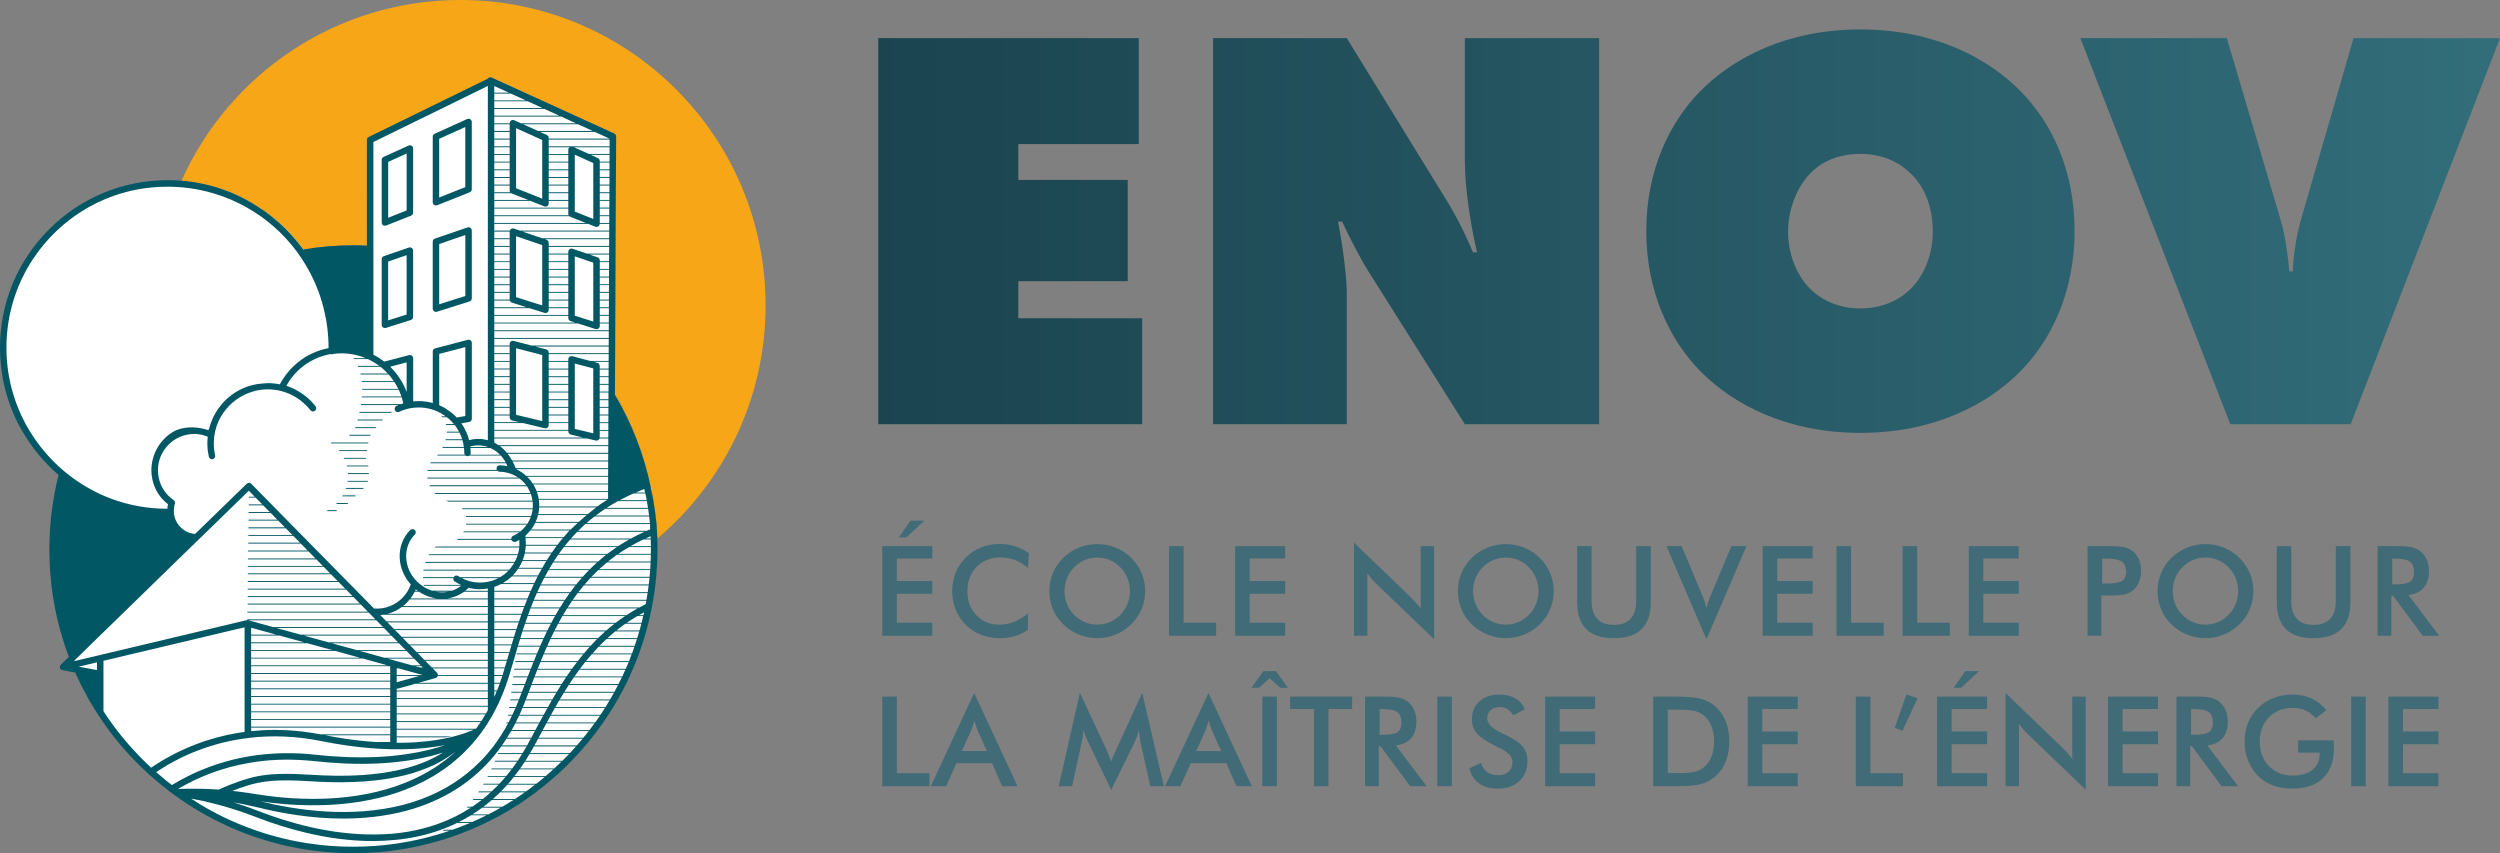 <?xml version="1.0" encoding="UTF-8"?>
<svg xmlns="http://www.w3.org/2000/svg" xmlns:xlink="http://www.w3.org/1999/xlink" id="Calque_2" data-name="Calque 2" viewBox="0 0 1595.22 544.42">
  <rect x="0" y="0" width="1595.22" height="544.42" fill="#808080" stroke="none"/>
  <defs>
    <style>
      .cls-1 {
        clip-path: url(#clippath);
      }

      .cls-2 {
        fill: none;
      }

      .cls-2, .cls-3, .cls-4, .cls-5, .cls-6, .cls-7, .cls-8 {
        stroke-width: 0px;
      }

      .cls-9 {
        clip-path: url(#clippath-1);
      }

      .cls-10 {
        clip-path: url(#clippath-3);
      }

      .cls-11 {
        clip-path: url(#clippath-2);
      }

      .cls-3 {
        fill: url(#Dégradé_sans_nom_6);
      }

      .cls-4 {
        fill: #406b77;
      }

      .cls-5 {
        fill: #fff;
      }

      .cls-6 {
        fill: #f6a617;
      }

      .cls-7 {
        fill: #025764;
      }

      .cls-8 {
        fill: #00404a;
      }
    </style>
    <clipPath id="clippath">
      <polygon class="cls-2" points="560.4 270.67 560.4 24.32 726.6 24.32 726.6 91.91 649.78 91.91 649.78 114.81 719.59 114.81 719.59 179.44 649.78 179.44 649.78 203.08 728.82 203.08 728.82 270.67 560.4 270.67"></polygon>
    </clipPath>
    <linearGradient id="Dégradé_sans_nom_6" data-name="Dégradé sans nom 6" x1="531.95" y1="123.25" x2="1634.84" y2="123.25" gradientUnits="userSpaceOnUse">
      <stop offset="0" stop-color="#1a434e"></stop>
      <stop offset="1" stop-color="#336f7c"></stop>
    </linearGradient>
    <clipPath id="clippath-1">
      <path class="cls-2" d="m774.04,270.67V24.32h85.32l57.25,93.07c9.23,14.77,15.14,24.38,23.27,43.58h2.58c-3.7-15.51-7.76-40.26-7.76-58.36V24.32h85.69v246.35h-85.69l-61.31-97.14c-5.54-8.87-12.19-21.79-16.99-32.13h-2.58c2.58,13.3,5.54,34.35,5.54,45.43v83.84h-85.32Z"></path>
    </clipPath>
    <clipPath id="clippath-2">
      <path class="cls-2" d="m1289.43,58.3c-21.05-21.42-55.4-39.52-102.31-39.52s-81.25,18.1-102.31,39.52c-19.2,19.58-34.34,49.86-34.34,89.02s15.14,69.8,34.34,89.38c21.06,21.42,55.41,39.51,102.31,39.51s81.26-18.09,102.31-39.51c19.2-19.58,34.35-49.86,34.35-89.38s-15.15-69.44-34.35-89.02Zm-70.18,125.95c-7.38,7.39-18.46,12.56-32.13,12.56s-24.74-5.17-32.13-12.56c-8.87-8.86-14.04-22.53-14.04-36.57,0-13.29,5.17-27.7,14.04-36.93,5.91-6.28,16.25-12.56,32.13-12.56,14.78,0,25.49,5.91,32.13,12.56,8.87,8.5,14.04,21.42,14.04,36.93s-5.91,28.44-14.04,36.57Z"></path>
    </clipPath>
    <clipPath id="clippath-3">
      <path class="cls-2" d="m1327.45,24.32h93.44l34.35,115.97c2.95,9.6,4.8,24.01,5.54,32.87h2.22c.37-9.97,2.22-22.53,5.17-32.87l33.61-115.97h93.44l-95.29,246.35h-76.82l-95.66-246.35Z"></path>
    </clipPath>
  </defs>
  <g id="Calque_1-2" data-name="Calque 1">
    <g class="cls-1">
      <rect class="cls-3" x="531.95" y="-68.38" width="1102.89" height="383.27"></rect>
    </g>
    <g class="cls-9">
      <rect class="cls-3" x="531.95" y="-68.38" width="1102.89" height="383.27"></rect>
    </g>
    <g class="cls-11">
      <rect class="cls-3" x="531.95" y="-68.38" width="1102.89" height="383.27"></rect>
    </g>
    <g class="cls-10">
      <rect class="cls-3" x="531.95" y="-68.38" width="1102.89" height="383.27"></rect>
    </g>
    <g>
      <path class="cls-4" d="m562.96,405.68v-57.19h31.91v7.89h-22.62v14.34h22.62v8.16h-22.62v18.48h22.62v8.32h-31.91Zm10.59-62.81l7.42-10.62h8.79l-11.41,10.62h-4.8Z"></path>
      <path class="cls-4" d="m656,362.4c-2.63-2.24-5.41-3.92-8.34-5.04s-6.01-1.68-9.24-1.68c-6.25,0-11.33,2.01-15.25,6.02-3.92,4.01-5.88,9.21-5.88,15.59s1.91,11.26,5.72,15.27c3.81,4.01,8.63,6.02,14.43,6.02,3.38,0,6.61-.6,9.67-1.8,3.06-1.2,6-3.01,8.81-5.43v10.51c-2.5,1.8-5.22,3.14-8.16,4.02-2.94.88-6.13,1.33-9.57,1.33-4.38,0-8.42-.72-12.13-2.15s-6.97-3.54-9.79-6.33c-2.79-2.73-4.93-5.96-6.43-9.67-1.5-3.71-2.25-7.66-2.25-11.86s.75-8.13,2.25-11.82c1.5-3.69,3.67-6.92,6.5-9.71,2.84-2.81,6.09-4.94,9.77-6.39s7.64-2.17,11.91-2.17c3.36,0,6.56.49,9.61,1.46s6,2.46,8.87,4.43l-.51,9.38Z"></path>
      <path class="cls-4" d="m730.71,377.2c0,4.06-.76,7.9-2.29,11.52s-3.74,6.85-6.66,9.69c-2.94,2.84-6.26,5.01-9.96,6.52-3.7,1.51-7.58,2.27-11.64,2.27s-8.04-.76-11.78-2.29c-3.74-1.52-7.04-3.69-9.9-6.5-2.92-2.84-5.13-6.05-6.64-9.65-1.51-3.59-2.27-7.45-2.27-11.56s.75-7.94,2.27-11.56c1.51-3.62,3.72-6.86,6.64-9.73,2.92-2.84,6.22-5,9.92-6.48,3.7-1.48,7.62-2.23,11.76-2.23s8.01.74,11.7,2.23c3.68,1.48,6.99,3.65,9.9,6.48,2.92,2.89,5.14,6.15,6.66,9.79s2.29,7.47,2.29,11.5Zm-9.69,0c0-2.89-.53-5.64-1.58-8.24s-2.57-4.92-4.55-6.95c-1.93-2.01-4.16-3.55-6.7-4.63s-5.21-1.62-8.03-1.62-5.49.53-8.03,1.6-4.8,2.62-6.78,4.65c-1.98,2.01-3.49,4.31-4.53,6.91-1.04,2.6-1.56,5.37-1.56,8.28s.52,5.62,1.56,8.2c1.04,2.58,2.55,4.88,4.53,6.91,1.98,2.03,4.23,3.58,6.76,4.65,2.53,1.07,5.21,1.6,8.05,1.6s5.44-.53,7.95-1.6c2.51-1.07,4.77-2.62,6.78-4.65,1.98-2.03,3.5-4.34,4.55-6.93s1.58-5.32,1.58-8.18Z"></path>
      <path class="cls-4" d="m745.94,405.68v-57.19h9.3v48.87h20.78v8.32h-30.08Z"></path>
      <path class="cls-4" d="m788.12,405.68v-57.19h31.91v7.89h-22.62v14.34h22.62v8.16h-22.62v18.48h22.62v8.32h-31.91Z"></path>
      <path class="cls-4" d="m863.95,405.68v-59.45l36.33,34.96c.99.99,1.99,2.04,3.01,3.16s2.08,2.38,3.2,3.79v-39.65h8.59v59.41l-37.07-35.59c-.99-.96-1.95-1.98-2.87-3.05-.92-1.07-1.8-2.19-2.64-3.36v39.77h-8.55Z"></path>
      <path class="cls-4" d="m991.4,377.2c0,4.06-.76,7.9-2.29,11.52s-3.74,6.85-6.66,9.69c-2.94,2.84-6.26,5.01-9.96,6.52-3.7,1.51-7.58,2.27-11.64,2.27s-8.04-.76-11.78-2.29c-3.74-1.52-7.04-3.69-9.9-6.5-2.92-2.84-5.13-6.05-6.64-9.65-1.51-3.59-2.27-7.45-2.27-11.56s.75-7.94,2.27-11.56c1.51-3.62,3.72-6.86,6.64-9.73,2.92-2.84,6.22-5,9.92-6.48,3.7-1.48,7.62-2.23,11.76-2.23s8.01.74,11.7,2.23c3.68,1.48,6.99,3.65,9.9,6.48,2.92,2.89,5.14,6.15,6.66,9.79s2.29,7.47,2.29,11.5Zm-9.69,0c0-2.89-.53-5.64-1.58-8.24s-2.57-4.92-4.55-6.95c-1.93-2.01-4.16-3.55-6.7-4.63s-5.21-1.62-8.03-1.62-5.49.53-8.03,1.6-4.8,2.62-6.78,4.65c-1.98,2.01-3.49,4.31-4.53,6.91-1.04,2.6-1.56,5.37-1.56,8.28s.52,5.62,1.56,8.2c1.04,2.58,2.55,4.88,4.53,6.91,1.98,2.03,4.23,3.58,6.76,4.65,2.53,1.07,5.21,1.6,8.05,1.6s5.44-.53,7.95-1.6c2.51-1.07,4.77-2.62,6.78-4.65,1.98-2.03,3.5-4.34,4.55-6.93s1.58-5.32,1.58-8.18Z"></path>
      <path class="cls-4" d="m1006.4,348.49h9.18v34.73c0,5.16,1.19,9.03,3.57,11.62s5.94,3.89,10.68,3.89,8.26-1.29,10.64-3.89,3.57-6.46,3.57-11.62v-34.73h9.3v35.59c0,7.73-1.95,13.52-5.86,17.36s-9.79,5.76-17.66,5.76-13.74-1.91-17.62-5.74c-3.88-3.83-5.82-9.62-5.82-17.38v-35.59Z"></path>
      <path class="cls-4" d="m1088.88,407.9l-25.51-59.41h9.65l12.81,30.47c.75,1.77,1.38,3.4,1.88,4.9.49,1.5.88,2.92,1.17,4.28.34-1.43.77-2.92,1.29-4.45.52-1.54,1.13-3.11,1.84-4.73l12.77-30.47h9.61l-25.51,59.41Z"></path>
      <path class="cls-4" d="m1124.73,405.68v-57.19h31.91v7.89h-22.62v14.34h22.62v8.16h-22.62v18.48h22.62v8.32h-31.91Z"></path>
      <path class="cls-4" d="m1171.87,405.68v-57.19h9.3v48.87h20.78v8.32h-30.08Z"></path>
      <path class="cls-4" d="m1214.05,405.68v-57.19h9.3v48.87h20.78v8.32h-30.08Z"></path>
      <path class="cls-4" d="m1256.23,405.68v-57.19h31.91v7.89h-22.62v14.34h22.62v8.16h-22.62v18.48h22.62v8.32h-31.91Z"></path>
      <path class="cls-4" d="m1340.78,380.01v25.66h-8.71v-57.19h14.06c4.17,0,7.23.23,9.2.68,1.97.46,3.68,1.21,5.14,2.25,1.8,1.33,3.2,3.12,4.22,5.37s1.52,4.73,1.52,7.44-.51,5.21-1.52,7.5-2.42,4.09-4.22,5.39c-1.46,1.04-3.17,1.78-5.14,2.23-1.97.44-5.03.66-9.2.66h-5.35Zm.59-7.62h2.38c5.16,0,8.59-.56,10.31-1.68s2.58-3.1,2.58-5.94c0-3.05-.92-5.2-2.75-6.45s-5.21-1.88-10.14-1.88h-2.38v15.94Z"></path>
      <path class="cls-4" d="m1437.84,377.2c0,4.06-.76,7.9-2.29,11.52s-3.74,6.85-6.66,9.69c-2.94,2.84-6.26,5.01-9.96,6.52-3.7,1.51-7.58,2.27-11.64,2.27s-8.04-.76-11.78-2.29c-3.74-1.52-7.04-3.69-9.9-6.5-2.92-2.84-5.13-6.05-6.64-9.65-1.51-3.59-2.27-7.45-2.27-11.56s.75-7.94,2.27-11.56c1.51-3.62,3.72-6.86,6.64-9.73,2.92-2.84,6.22-5,9.92-6.48,3.7-1.48,7.62-2.23,11.76-2.23s8.01.74,11.7,2.23c3.68,1.48,6.99,3.65,9.9,6.48,2.92,2.89,5.14,6.15,6.66,9.79s2.29,7.47,2.29,11.5Zm-9.69,0c0-2.89-.53-5.64-1.58-8.24s-2.57-4.92-4.55-6.95c-1.93-2.01-4.16-3.55-6.7-4.63s-5.21-1.62-8.03-1.62-5.49.53-8.03,1.6-4.8,2.62-6.78,4.65c-1.98,2.01-3.49,4.31-4.53,6.91-1.04,2.6-1.56,5.37-1.56,8.28s.52,5.62,1.56,8.2c1.04,2.58,2.55,4.88,4.53,6.91,1.98,2.03,4.23,3.58,6.76,4.65,2.53,1.07,5.21,1.6,8.05,1.6s5.44-.53,7.95-1.6c2.51-1.07,4.77-2.62,6.78-4.65,1.98-2.03,3.5-4.34,4.55-6.93s1.58-5.32,1.58-8.18Z"></path>
      <path class="cls-4" d="m1452.82,348.49h9.18v34.73c0,5.16,1.19,9.03,3.57,11.62s5.94,3.89,10.68,3.89,8.26-1.29,10.64-3.89,3.57-6.46,3.57-11.62v-34.73h9.3v35.59c0,7.73-1.95,13.52-5.86,17.36s-9.79,5.76-17.66,5.76-13.74-1.91-17.62-5.74c-3.88-3.83-5.82-9.62-5.82-17.38v-35.59Z"></path>
      <path class="cls-4" d="m1525.86,380.09v25.59h-8.71v-57.19h12.97c3.8,0,6.75.25,8.85.74,2.1.49,3.89,1.31,5.37,2.46,1.77,1.38,3.14,3.16,4.1,5.35.96,2.19,1.45,4.58,1.45,7.19,0,4.58-1.11,8.17-3.32,10.76-2.21,2.59-5.48,4.15-9.8,4.67l19.69,26.02h-10.51l-19.02-25.59h-1.05Zm.59-7.23h1.68c4.92,0,8.19-.57,9.8-1.72,1.61-1.15,2.42-3.18,2.42-6.09,0-3.15-.87-5.37-2.6-6.66-1.73-1.29-4.94-1.93-9.63-1.93h-1.68v16.41Z"></path>
      <path class="cls-4" d="m562.96,501.68v-57.19h9.3v48.87h20.78v8.32h-30.08Z"></path>
      <path class="cls-4" d="m639.47,501.68l-6.48-14.73h-22.66l-6.64,14.73h-9.77l27.7-59.45,27.66,59.45h-9.8Zm-25.7-22.46h15.94l-5.86-13.05c-.34-.83-.69-1.79-1.05-2.87-.37-1.08-.73-2.29-1.09-3.61-.31,1.25-.64,2.42-1,3.5s-.71,2.08-1.07,2.99l-5.86,13.05Z"></path>
      <path class="cls-4" d="m727.69,473.44c-.1-.44-.27-1.67-.51-3.67-.21-1.67-.39-3.05-.55-4.14-.23,1.3-.57,2.6-1,3.91s-.97,2.63-1.62,3.98l-14.96,30.47-14.96-31.09c-.62-1.28-1.17-2.51-1.62-3.71-.46-1.2-.85-2.38-1.19-3.55-.03,1.2-.12,2.46-.29,3.77-.17,1.31-.42,2.69-.76,4.12l-6.13,28.16h-8.55l13.52-59.61,16.88,36.09c.26.57.66,1.52,1.19,2.85.53,1.33,1.18,2.97,1.93,4.92.55-1.64,1.41-3.72,2.58-6.25.31-.68.55-1.2.7-1.56l16.48-36.05,13.83,59.61h-8.63l-6.33-28.24Z"></path>
      <path class="cls-4" d="m788.97,501.68l-6.48-14.73h-22.66l-6.64,14.73h-9.77l27.7-59.45,27.66,59.45h-9.8Zm-25.7-22.46h15.94l-5.86-13.05c-.34-.83-.69-1.79-1.05-2.87-.37-1.08-.73-2.29-1.09-3.61-.31,1.25-.64,2.42-1,3.5s-.71,2.08-1.07,2.99l-5.86,13.05Z"></path>
      <path class="cls-4" d="m798.56,438.87l7.54-10.62h8.12l7.54,10.62h-4.8l-6.8-6.13-6.8,6.13h-4.8Zm6.88,62.81v-57.19h9.3v57.19h-9.3Z"></path>
      <path class="cls-4" d="m847.69,452.38v49.3h-9.3v-49.3h-15.2v-7.89h39.61v7.89h-15.12Z"></path>
      <path class="cls-4" d="m879.75,476.09v25.59h-8.71v-57.19h12.97c3.8,0,6.75.25,8.85.74,2.1.49,3.89,1.31,5.37,2.46,1.77,1.38,3.14,3.16,4.1,5.35.96,2.19,1.45,4.58,1.45,7.19,0,4.58-1.11,8.17-3.32,10.76-2.21,2.59-5.48,4.15-9.8,4.67l19.69,26.02h-10.51l-19.02-25.59h-1.05Zm.59-7.23h1.68c4.92,0,8.19-.57,9.8-1.72,1.61-1.15,2.42-3.18,2.42-6.09,0-3.15-.87-5.37-2.6-6.66-1.73-1.29-4.94-1.93-9.63-1.93h-1.68v16.41Z"></path>
      <path class="cls-4" d="m917.12,501.68v-57.19h9.3v57.19h-9.3Z"></path>
      <path class="cls-4" d="m937.61,490.23l7.42-3.44c.7,2.55,1.99,4.5,3.87,5.84s4.27,2.01,7.19,2.01c2.76,0,4.95-.77,6.58-2.3,1.63-1.54,2.44-3.59,2.44-6.17,0-3.36-2.79-6.35-8.36-8.98-.78-.39-1.38-.68-1.8-.86-6.3-3.07-10.5-5.85-12.6-8.34-2.1-2.49-3.14-5.53-3.14-9.12,0-4.66,1.58-8.44,4.75-11.33s7.31-4.34,12.44-4.34c4.22,0,7.75.81,10.59,2.44,2.84,1.63,4.8,3.96,5.9,7.01l-7.27,3.75c-1.15-1.8-2.4-3.11-3.77-3.95s-2.94-1.25-4.71-1.25c-2.5,0-4.49.65-5.96,1.95-1.47,1.3-2.21,3.05-2.21,5.23,0,3.44,3.23,6.64,9.69,9.61.49.23.88.42,1.17.55,5.65,2.6,9.53,5.15,11.64,7.64s3.16,5.59,3.16,9.32c0,5.42-1.71,9.72-5.12,12.91-3.41,3.19-8.02,4.79-13.83,4.79-4.87,0-8.86-1.12-11.97-3.36-3.11-2.24-5.15-5.44-6.11-9.61Z"></path>
      <path class="cls-4" d="m985.92,501.68v-57.19h31.91v7.89h-22.62v14.34h22.62v8.16h-22.62v18.48h22.62v8.32h-31.91Z"></path>
      <path class="cls-4" d="m1054.88,501.68v-57.19h12.54c8.15,0,13.89.41,17.21,1.23s6.23,2.19,8.73,4.12c3.31,2.53,5.81,5.77,7.52,9.73,1.71,3.96,2.56,8.48,2.56,13.55s-.85,9.58-2.56,13.5c-1.71,3.92-4.21,7.15-7.52,9.71-2.5,1.93-5.35,3.3-8.54,4.12-3.19.82-8.16,1.23-14.9,1.23h-15.04Zm9.3-8.4h7.81c4.3,0,7.52-.29,9.67-.86s4.02-1.54,5.61-2.89c2.16-1.85,3.78-4.15,4.86-6.89,1.08-2.75,1.62-5.94,1.62-9.59s-.54-6.84-1.62-9.59c-1.08-2.75-2.7-5.04-4.86-6.89-1.62-1.35-3.55-2.32-5.8-2.89-2.25-.57-5.78-.86-10.57-.86h-6.72v40.47Z"></path>
      <path class="cls-4" d="m1115.22,501.68v-57.19h31.91v7.89h-22.62v14.34h22.62v8.16h-22.62v18.48h22.62v8.32h-31.91Z"></path>
      <path class="cls-4" d="m1184.18,501.68v-57.19h9.3v48.87h20.78v8.32h-30.08Z"></path>
      <path class="cls-4" d="m1209.01,464.41l7.42-21.21,7.15,2.3-9.61,20.74-4.96-1.84Z"></path>
      <path class="cls-4" d="m1236.02,501.68v-57.19h31.91v7.89h-22.62v14.34h22.62v8.16h-22.62v18.48h22.62v8.32h-31.91Zm10.59-62.81l7.42-10.62h8.79l-11.41,10.62h-4.8Z"></path>
      <path class="cls-4" d="m1279.72,501.68v-59.45l36.33,34.96c.99.99,1.99,2.04,3.01,3.16s2.08,2.38,3.2,3.79v-39.65h8.59v59.41l-37.07-35.59c-.99-.96-1.95-1.98-2.87-3.05-.92-1.07-1.8-2.19-2.64-3.36v39.77h-8.55Z"></path>
      <path class="cls-4" d="m1345.1,501.68v-57.19h31.91v7.89h-22.62v14.34h22.62v8.16h-22.62v18.48h22.62v8.32h-31.91Z"></path>
      <path class="cls-4" d="m1397.51,476.09v25.59h-8.71v-57.19h12.97c3.8,0,6.75.25,8.85.74,2.1.49,3.89,1.31,5.37,2.46,1.77,1.38,3.14,3.16,4.1,5.35.96,2.19,1.45,4.58,1.45,7.19,0,4.58-1.11,8.17-3.32,10.76-2.21,2.59-5.48,4.15-9.8,4.67l19.69,26.02h-10.51l-19.02-25.59h-1.05Zm.59-7.23h1.68c4.92,0,8.19-.57,9.8-1.72,1.61-1.15,2.42-3.18,2.42-6.09,0-3.15-.87-5.37-2.6-6.66-1.73-1.29-4.94-1.93-9.63-1.93h-1.68v16.41Z"></path>
      <path class="cls-4" d="m1466.4,472.38h22.66c0,.39.01.94.04,1.64.08,1.85.12,3.1.12,3.75,0,8.05-2.3,14.3-6.91,18.75s-11.11,6.68-19.49,6.68c-4.69,0-8.87-.69-12.54-2.07-3.67-1.38-6.89-3.46-9.65-6.25-2.71-2.76-4.79-6-6.23-9.73s-2.17-7.71-2.17-11.95.74-8.31,2.21-11.95c1.47-3.65,3.65-6.86,6.54-9.65,2.79-2.73,6.05-4.82,9.8-6.25s7.76-2.15,12.03-2.15c4.5,0,8.54.82,12.09,2.46s6.72,4.15,9.51,7.54l-6.8,5.12c-1.93-2.24-4.1-3.91-6.52-5s-5.13-1.64-8.12-1.64c-6.2,0-11.26,1.99-15.18,5.96-3.92,3.97-5.88,9.13-5.88,15.49s1.96,11.7,5.88,15.72c3.92,4.02,9,6.04,15.25,6.04,5.31,0,9.49-1.24,12.54-3.71s4.57-5.85,4.57-10.12v-.82h-13.75v-7.85Z"></path>
      <path class="cls-4" d="m1500.26,501.68v-57.19h9.3v57.19h-9.3Z"></path>
      <path class="cls-4" d="m1524.03,501.68v-57.19h31.91v7.89h-22.62v14.34h22.62v8.16h-22.62v18.48h22.62v8.32h-31.91Z"></path>
    </g>
    <g>
      <g>
        <g>
          <path class="cls-5" d="m24.91,163.85c-.48.67-.93,1.34-1.37,2.04.54-.83,1.12-1.66,1.69-2.46-.13.13-.22.29-.32.42Z"></path>
          <path class="cls-5" d="m50.23,428.04l.64,1.47c1.05,2.4,2.24,4.7,3.35,7.06.42.77.83,1.57,1.21,2.4.1.16.19.32.26.45.19.35.42.67.61,1.02.38.8.8,1.57,1.25,2.33.03.06.03.16.06.19.03.03.1.06.1.13.1.16.19.35.29.58.22.32.45.73.64,1.15.06.06.13.16.19.29.67,1.18,1.34,2.3,1.98,3.45.13.19.26.35.35.51.13.26.26.45.38.67.19.26.38.61.57.86.67,1.21,1.4,2.36,2.14,3.51.1.06.16.22.22.32.61.93,1.25,1.85,1.85,2.78.67.93,1.31,1.92,2.01,2.91.42.61.86,1.18,1.28,1.82.1.1.16.26.22.32,0,0,0,.03.03.03.32.45.64.89.96,1.34.13.16.26.32.38.54.03.03.06.06.06.1.89,1.18,1.82,2.4,2.71,3.58,6.83,8.85,14.53,17.09,22.83,24.66h.03c4.18,3.77,8.56,7.38,13.03,10.79.16.13.29.26.48.38,10.22,7.7,21.21,14.44,32.73,19.96t.03.06l.19.03h.03s.03.03.1.03c1.12.54,2.33,1.15,3.58,1.69,1.09.48,2.11.96,3.16,1.37.22.13.48.22.7.35h.03l.7.29h.03c.48.22.96.42,1.44.64.13.03.22.06.32.1.57.22,1.09.48,1.63.67.89.35,1.79.7,2.68,1.05.42.13.8.29,1.21.48h.03l.93.32c.8.32,1.66.61,2.43.86.06,0,.1.03.13.06.54.19,1.05.38,1.6.54.22.1.48.16.7.22.8.32,1.66.58,2.52.86l.03.03h.03l.93.29,4.76,1.44c.77.26,1.5.45,2.27.64.48.13.96.29,1.4.38h.03c1.21.35,2.43.64,3.64.96,1.6.42,3.19.73,4.76,1.12.89.22,1.82.38,2.71.54,1.37.29,2.75.54,4.09.8.32.03.67.13.96.19.1,0,.19,0,.29.03.73.13,1.47.26,2.17.38.29.06.57.06.86.1.51.06,1.02.16,1.53.26.35.03.73.13,1.09.16,2.04.32,4.18.54,6.67.83.86.06,1.79.19,2.62.29h.19c.26.06.54.06.77.1,2.14.16,4.18.32,6.32.42,1.44.13,2.84.19,4.22.22.89.06,1.76.06,2.62.06,1.44.03,2.84.06,4.28.06,26.76,0,52.95-5.56,77.19-16.13,9.42-4.12,18.55-8.97,27.27-14.6,1.12-.73,2.17-1.47,3.26-2.2.51-.32,1.02-.7,1.53-1.02,7.57-5.27,14.75-11.02,21.56-17.28,13.44-12.46,25.17-26.76,34.55-42.35,3.32-5.62,6.42-11.37,9.17-17.25,11.98-25.52,18.27-53.53,18.27-82.05,0-2.2-.03-4.41-.13-6.55-.03-1.63-.1-3.19-.19-4.76-.06-.83-.13-1.69-.16-2.52-.03-.48-.06-.99-.13-1.47-.06-.67-1.25-14.08-3.7-23.22.1-.26.1-.51,0-.83-4.28-20.6-11.88-40.31-22.64-58.48l.16-45.67v-.29l.03-5.97v-.96l.54-110.73c0-.8-.48-1.5-1.21-1.88l-76.84-35.04c-.1-.03-.19-.1-.26-.19-.1-.06-.29-.1-.45-.13l-.06-.06c-.67-.29-1.41-.26-1.98.13-.22.19-.42.35-.61.57l-75.4,36.92c-.7.35-1.18,1.09-1.18,1.85v35.04l-.03,2.11h.03v29.86c-2.75-.13-5.62-.22-8.46-.22-10.73,0-21.4.89-31.87,2.65-3.07-4.18-6.45-8.18-10.16-12.01-.22-.22-.51-.51-.77-.8-3.42-3.39-7.03-6.55-10.76-9.42-.89-.64-1.76-1.31-2.68-1.98l-4.44-2.94c-14.47-9.39-31.04-15.01-48.42-16.42-2.91-.26-5.84-.38-8.78-.38-28.39,0-55.06,11.11-75.11,31.14C13.6,167.11,2.55,193.78,2.55,222.1c0,18.52,4.69,36.31,13.54,51.99l.19.26,2.59,4.31c.13.26.26.45.42.67,4.09,6.42,8.94,12.42,14.44,17.95.32.29.61.54.83.8,1.66,1.66,3.39,3.19,5.14,4.69-3.9,15.36-5.84,31.24-5.84,47.27,0,23.57,4.18,46.5,12.39,68.06l3.99,9.93Z"></path>
        </g>
        <path class="cls-6" d="m488.53,194.83c0,59.7-26.84,113.13-69.12,148.85-.03-1.64-.1-3.21-.19-4.79-.06-.84-.13-1.7-.16-2.54-.03-.48-.06-1-.13-1.48-.06-.68-1.25-14.18-3.73-23.37.1-.26.1-.51,0-.84-4.31-20.74-11.96-40.57-22.79-58.87l.16-45.97v-.29l.03-6.01v-.96l.55-111.46c0-.8-.48-1.51-1.22-1.9l-77.35-35.27c-.1-.03-.19-.1-.26-.19-.1-.06-.29-.1-.45-.13l-.06-.06c-.68-.29-1.41-.26-1.99.13-.23.19-.42.35-.61.58l-75.9,37.16c-.71.35-1.19,1.09-1.19,1.86v35.27l-.03,2.12h.03v30.06c-2.76-.13-5.66-.23-8.52-.23-10.8,0-21.54.9-32.08,2.67-3.09-4.21-6.49-8.23-10.22-12.09-.22-.23-.51-.51-.77-.8-3.44-3.41-7.07-6.59-10.83-9.48-.9-.64-1.77-1.32-2.7-1.99l-4.47-2.96c-14.56-9.45-31.25-15.11-48.74-16.52C146.17,47.36,214.39,0,293.7,0c107.6,0,194.82,87.22,194.82,194.83Z"></path>
        <path class="cls-7" d="m40.89,142.22c.22-.19.45-.37.68-.56-.23.19-.45.37-.68.56Z"></path>
        <g>
          <path class="cls-7" d="m419.21,338.9c-.04-.85-.11-1.7-.15-2.55-.04-.48-.07-1-.11-1.48-.07-.67-1.26-14.16-3.74-23.37.07-.26.07-.52,0-.81-4.33-20.75-11.98-40.57-22.82-58.88l.19-45.97v-.3l.04-5.99v-.96l.52-111.47c0-.81-.48-1.52-1.22-1.89l-77.33-35.28c-.11-.04-.19-.11-.26-.18-.11-.07-.3-.11-.44-.15l-.07-.04c-.67-.3-1.41-.26-2,.11-.22.18-.41.37-.59.59l-75.93,37.17c-.7.33-1.18,1.07-1.18,1.85v35.28l-.04,2.11h.04v30.07c-2.77-.15-5.66-.22-8.51-.22-10.8,0-21.56.89-32.1,2.66-3.07-4.22-6.47-8.25-10.21-12.09-.22-.22-.52-.52-.78-.81-3.44-3.4-7.06-6.58-10.84-9.47-.89-.67-1.78-1.33-2.7-2l-4.47-2.96c-17.01-11.02-36.87-16.9-57.58-16.9-28.55,0-55.4,11.17-75.59,31.32C11.13,166.49,0,193.34,0,221.85c0,18.64,4.73,36.54,13.65,52.33l.19.26,2.59,4.33c.15.26.26.48.44.7,4.11,6.44,8.99,12.5,14.53,18.05.3.3.59.55.81.81,1.66,1.66,3.4,3.22,5.18,4.73-3.92,15.46-5.88,31.44-5.88,47.56,0,23.74,4.22,46.82,12.46,68.53l-5.03,4.88-.11.11s-.07.07-.07.11c-.04.04-.07.07-.07.11-.11.11-.15.22-.26.41,0,.04-.07.07-.11.11-.04.15-.07.26-.07.37-.04.11-.04.15-.04.26v.04c0,.11.04.18.04.3,0,.07,0,.18.04.3.04.19.11.3.19.48,0,.07.07.07.07.11.04.07.07.11.11.15,0,.04.04.07.07.11.07.04.11.11.22.15.07.11.15.18.26.26h.04c.15.07.3.15.48.18.04.04.07.04.11.04h.04l8.14,1.52.63,1.48c1.07,2.4,2.26,4.73,3.4,7.1.41.78.81,1.59,1.22,2.4.07.18.19.33.26.44.19.37.41.7.59,1.04.41.81.81,1.59,1.26,2.37.04.04.04.15.07.18.04.04.07.07.07.11.11.18.22.37.3.59.22.33.44.74.67,1.15.04.07.11.19.19.3.67,1.18,1.33,2.33,2,3.48.11.18.26.37.33.52.15.26.26.44.41.67.19.26.37.63.55.89.7,1.22,1.44,2.37,2.18,3.51.07.07.15.22.22.33.59.92,1.26,1.85,1.85,2.81.67.92,1.33,1.92,2.03,2.92.41.59.85,1.18,1.29,1.81.07.11.15.26.22.33,0,0,0,.04.04.04.3.44.63.89.96,1.33.11.18.26.33.37.55.04.04.07.07.07.11.89,1.18,1.81,2.4,2.74,3.59,6.88,8.91,14.61,17.2,22.97,24.82h.04c4.22,3.81,8.62,7.43,13.13,10.87.15.11.3.26.48.37,10.28,7.77,21.34,14.53,32.95,20.12t.04.04l.19.04h.04s.04.04.07.04c1.15.55,2.37,1.15,3.62,1.7,1.07.48,2.11.96,3.18,1.41.22.11.48.22.7.33h.04l.7.3h.04c.48.22.96.41,1.44.63.11.04.22.07.33.11.56.22,1.07.48,1.63.67.89.37,1.81.7,2.7,1.07.41.11.81.3,1.22.48h.04l.92.33c.81.3,1.66.59,2.44.85.07,0,.11.04.15.07.52.18,1.04.37,1.59.55.22.07.48.15.7.22.81.3,1.66.55,2.55.85l.04.04h.04l.92.3,4.77,1.44c.78.26,1.52.44,2.29.63.48.15.96.3,1.41.41h.04c1.22.33,2.44.63,3.66.96,1.63.41,3.22.74,4.81,1.11.89.22,1.81.41,2.74.55,1.37.3,2.74.55,4.11.81.33.04.67.11.96.18.11,0,.19,0,.3.04.74.11,1.48.26,2.18.37.3.07.59.07.85.11.52.07,1.04.15,1.55.26.37.04.74.11,1.11.15,2.03.33,4.22.55,6.69.85.89.07,1.81.18,2.66.3h.19c.26.04.55.04.78.07,2.14.18,4.22.33,6.36.44,1.44.11,2.85.18,4.25.22.89.04,1.74.04,2.63.04,1.44.04,2.85.07,4.29.07,26.96,0,53.33-5.58,77.7-16.24,9.5-4.14,18.68-9.02,27.48-14.68,1.11-.74,2.18-1.48,3.25-2.22.52-.33,1.04-.7,1.55-1.04,7.62-5.29,14.87-11.09,21.71-17.38,13.54-12.54,25.33-26.96,34.76-42.64,3.37-5.66,6.47-11.43,9.25-17.35,12.06-25.7,18.38-53.88,18.38-82.58,0-3.92-.11-7.77-.33-11.39Zm-3.99,4.7h-3.37c1.07-.48,2.18-.96,3.29-1.44.04.48.04.96.07,1.44Zm-.41-8.88c-.04.18-.11.33-.07.48.07.85.07,1.74.15,2.55-.74.3-1.48.63-2.18.96h-43.75c1.48-1.52,3-2.92,4.51-4.29h41.31c0,.11.04.22.04.3Zm-81.7,146.42c-.85,1.44-1.78,2.88-2.74,4.29h-14.5c-.07.18-.19.37-.26.59h14.35c-1,1.48-2.03,2.92-3.07,4.29l-.04.04h-13.13c-.11.15-.18.37-.26.55h12.98c-.15.18-.33.37-.44.55-1,1.29-2,2.55-3,3.77h-11.69c-.07.18-.18.37-.3.55h11.5l-.3.37c-1.15,1.37-2.33,2.66-3.59,3.96h-10.02c-.11.19-.22.37-.37.55h9.87c-.26.26-.48.52-.7.78t-.11.07c-1.18,1.18-2.37,2.37-3.59,3.48h-8.17c-.11.18-.26.41-.37.59h7.92c-1.63,1.48-3.33,2.96-5.03,4.29h-5.95c-.15.18-.3.41-.44.59h5.66c-1.96,1.52-3.92,2.96-5.95,4.29h-3.11c-.11.22-.3.41-.44.59h2.66c-1.89,1.22-3.81,2.37-5.73,3.48-6.29,3.48-12.98,6.32-20.08,8.51-6.25,1.89-12.8,3.29-19.71,4.18-5.25.63-10.47.92-15.64.96-28.44.3-55.44-7.58-74.3-14.9l-2.14-.81c-.07-.07-.11-.07-.19-.07-.19-.07-.37-.15-.52-.18-2.11-.85-4.22-1.55-6.32-2.29-.37-.11-.7-.22-1.03-.33-2-.67-3.96-1.29-5.92-1.92,2.11.37,4.25.78,6.4,1.22.11,0,.19.04.3.04,2.22.44,4.4.96,6.62,1.48.11,0,.22.04.44.07l2.4.55c14.57,3.62,33.54,6.99,53.92,6.99,12.72,0,26-1.33,39.09-4.66,1.92-.52,3.85-1.04,5.73-1.63,22.6-6.99,40.94-19.56,54.51-37.61h.04v-.04c.15-.22.3-.41.44-.59.3-.41.56-.81.85-1.22.11-.11.15-.22.26-.3h16.09c-.81,1.44-1.63,2.88-2.51,4.25v.04h-15.64c-.11.18-.19.37-.22.59h15.5Zm-128.67-12.57c-3.29-.63-6.58-1.15-9.91-1.55-.48-.07-.96-.15-1.44-.22-5.73-.67-11.46-1.04-17.12-1.04-.07,0-.19-.04-.3-.04-5.18,0-10.32.3-15.42.81v-2.26h88.76v4.29h-44.56Zm44.56.59v4.29h-9.73c-1.78-.11-3.62-.26-5.47-.44-.41-.04-.81-.07-1.18-.11-7.73-.74-16.09-1.96-25.11-3.74h41.5Zm18.42-91.57c.89.59,1.81,1.15,2.81,1.63.26.11.48.26.74.37.41.18.78.37,1.15.52.37.11.74.3,1.07.41.37.11.7.22,1.04.37.44.11.89.22,1.33.33.3.11.59.18.89.26.52.11,1.04.18,1.59.26.22.04.44.11.7.15h-16.83c.11-.15.22-.3.33-.44.37-.52.7-1,1-1.48.26-.44.52-.81.74-1.22.22-.37.41-.78.63-1.15h2.81Zm-2.51-.59c.11-.33.3-.63.41-.96.41.33.81.63,1.26.96h-1.66Zm123.19-87.43l-.04,4.29h-61.27c-.65-1.12-1.16-1.85-1.16-1.85-.26-.44-.55-.89-.85-1.29-.04-.07-.07-.15-.15-.26-.04-.07-.07-.11-.15-.15-.19-.26-.37-.52-.52-.74h64.13Zm-64.65-.63c-.11-.18-.26-.3-.37-.44-1.18-1.37-2.52-2.66-3.92-3.74-.07,0-.11-.04-.15-.07h69.12l-.04,4.25h-64.65Zm64.61,5.51v4.29h-59.03c-.16-.45-.46-1.24-.96-2.38-.31-.69-.64-1.33-.96-1.91h60.94Zm0,4.88l-.04,4.33h-52.28c-.24-.23-.48-.45-.76-.67-.37-.33-.74-.67-1.15-.92-.33-.3-.7-.55-1.07-.78-.22-.15-.41-.26-.63-.41-.44-.26-.85-.52-1.33-.78-.07-.04-.11-.07-.15-.07l-1.22-.7h58.62Zm-25.7,4.88h25.67v4.33h-48.1c-.3-.46-.6-.89-.94-1.33-.11-.18-.26-.33-.41-.55-.33-.41-.67-.78-1-1.18-.19-.18-.41-.41-.56-.63-.22-.22-.45-.42-.67-.63h26.01Zm0,4.88h25.67l-.04,4.33h-45.57c-.3-.79-.63-1.56-1.03-2.29-.11-.3-.26-.59-.41-.85-.22-.41-.44-.78-.67-1.15,0-.01-.02-.02-.02-.04h22.07Zm7.01,23.89h-27.58c.23-.51.44-1.04.63-1.55.07-.15.11-.3.19-.41.23-.8.49-1.57.7-2.37h31.01c-1.68,1.41-3.33,2.85-4.96,4.33Zm5.68-4.92h-31.59c.18-.81.31-1.63.41-2.44.04-.15.04-.3.07-.48.04-.44.07-.92.11-1.37h36.36c-1.81,1.4-3.61,2.82-5.36,4.29Zm7.88-6.21s-.12.09-.32.23c-.48.36-.95.73-1.43,1.1h-37.13c.07-1.41,0-2.85-.22-4.22,0-.02,0-.05,0-.07h43.76c-.85.48-1.74,1.04-2.59,1.63-.7.41-1.37.89-2.07,1.33Zm-.26-3.55h-38.92c-.05-.36-.11-.71-.21-1.04-.11-.59-.22-1.15-.41-1.7-.14-.53-.32-1.06-.49-1.59h45.36v4.33h-5.33Zm-42.35,17.46c.26-.44.52-.89.74-1.33.15-.26.26-.44.37-.67.03-.06.06-.12.09-.18h27.22c-1.02.93-2.04,1.87-3.05,2.83l-1.53,1.46h-25.31c.18-.24.38-.46.55-.7.07-.07.15-.18.19-.26.26-.37.52-.74.74-1.15Zm9.14,11.87h-13.94v-1c0-.41,0-.81-.04-1.26l-.13-2.03h23.8s-.04.07-.07.07c-.41.52-.85,1-1.26,1.52-.7.89-1.44,1.78-2.11,2.7h-6.25Zm5.77.59c-.3.44-.63.89-.96,1.33-.7.96-1.41,1.96-2.14,3h-17.16c.26-1.41.44-2.85.52-4.33h19.75Zm-19.92-5.47l-.06-.85.67-.77c.92-.81,1.72-1.72,2.47-2.66h25.09l-1.12,1.18c-.89,1-1.81,2.03-2.7,3.11h-24.36Zm-.79,11.61s.04-.07.04-.11c.07-.37.18-.74.26-1.11h16.94c-.19.26-.37.52-.55.78l-.15.22-.11.15c-.22.37-.41.67-.59.96-.48.7-.92,1.44-1.41,2.18h-15.42c0-.07.04-.11.04-.15.04-.04.04-.07.07-.11.33-.89.63-1.85.89-2.81Zm14.05,3.66c-.85,1.41-1.7,2.85-2.51,4.29h-15.01c.85-1.37,1.63-2.81,2.22-4.29h15.31Zm-2.85,4.88c-.81,1.41-1.59,2.85-2.37,4.29h-16.16c.55-.59,1.11-1.22,1.63-1.85.11-.15.22-.26.33-.41.55-.67,1.04-1.33,1.52-2.03h15.05Zm-2.66,4.88c-.74,1.41-1.44,2.85-2.15,4.33h-20.12c1.52-.89,2.96-1.89,4.33-3,.52-.44,1-.85,1.48-1.33h16.46Zm-2.44,4.88c-.63,1.41-1.29,2.85-1.92,4.33h-23.3v-2.51c1.52-.48,2.96-1.07,4.33-1.81h20.9Zm-8.58,34.51c.44-1.41.89-2.85,1.33-4.29h15.64c-.7,1.44-1.41,2.85-2.07,4.29h-14.9Zm14.64.59c-.67,1.44-1.33,2.85-1.92,4.29h-14.24c.44-1.41.89-2.85,1.33-4.29h14.83Zm-13.13-5.47c.48-1.44.96-2.85,1.44-4.29h16.49c-.33.55-.63,1.15-.92,1.74-.44.85-.89,1.7-1.26,2.55h-15.76Zm1.63-4.88c.52-1.44,1-2.88,1.55-4.33h17.38c-.78,1.41-1.55,2.85-2.33,4.33h-16.61Zm1.74-4.88c.52-1.44,1.03-2.88,1.59-4.33h18.49c-.85,1.41-1.7,2.85-2.55,4.33h-17.53Zm1.81-4.92c.22-.55.44-1.15.67-1.7.37-.85.7-1.74,1.07-2.59h19.64c-.92,1.37-1.85,2.81-2.74,4.29h-18.64Zm-.33-10.02c-.44,1.07-.92,2.15-1.41,3.29-.15.33-.26.67-.41,1h-21.19v-4.29h23Zm-2.03,4.88c-.63,1.44-1.18,2.88-1.7,4.29h-19.27v-4.29h20.97Zm-1.92,4.88c-.56,1.44-1.11,2.88-1.63,4.29h-17.42v-4.29h19.05Zm-1.81,4.92c-.41,1.11-.81,2.18-1.18,3.29-.07.33-.22.67-.3.96h-15.75v-4.25h17.23Zm-1.7,4.88c-.48,1.44-.96,2.85-1.41,4.29h-14.13v-4.29h15.53Zm-1.63,4.88c-.44,1.44-.89,2.85-1.33,4.29h-12.57v-4.29h13.91Zm-1.52,4.88c-.44,1.44-.89,2.88-1.29,4.33h-11.09v-4.33h12.39Zm-1.44,4.88c-.48,1.44-.89,2.88-1.29,4.33h-9.65v-4.33h10.95Zm-1.48,4.88c-.3,1-.56,1.96-.85,2.88-.15.48-.3.96-.44,1.44h-8.17v-4.33h9.47Zm-1.44,4.92c-.44,1.44-.85,2.88-1.29,4.29h-6.73v-4.29h8.03Zm-1.44,4.88c-.19.59-.37,1.15-.55,1.78-.19.59-.37,1.22-.56,1.81-.07.22-.15.48-.22.7h-5.25v-4.29h6.58Zm-1.52,4.88c-.44,1.48-.92,2.88-1.44,4.29v.04h-3.62v-4.33h5.07Zm-1.66,4.92c-.07.22-.18.48-.26.74-.22.59-.48,1.22-.7,1.85-.22.59-.44,1.15-.7,1.7h-1.74v-4.29h3.4Zm-1.89,4.88c-.33.85-.7,1.7-1.04,2.52-.15.33-.33.67-.48,1v-3.51h1.52Zm.22,9.62c.3-.59.59-1.22.92-1.85.59-1.29,1.18-2.63,1.74-3.99.26-.52.52-1.07.74-1.63,1.59-3.88,3.03-7.88,4.29-12.06.44-1.37.85-2.81,1.29-4.25.19-.59.37-1.22.56-1.89.44-1.44.85-2.88,1.29-4.36.78-2.63,1.55-5.33,2.37-7.99v-.11h14.16c-.41.89-.78,1.78-1.15,2.66-.26.55-.48,1.11-.7,1.66h-13.06c0,.18-.04.37-.07.55h12.91c-.63,1.44-1.22,2.88-1.77,4.33h-11.8c-.04.18-.04.41-.11.59h11.65c-.59,1.44-1.15,2.85-1.7,4.29h-10.54c0,.22-.04.41-.07.59h10.39c-.59,1.44-1.15,2.88-1.7,4.29h-9.25c-.04.22-.07.41-.07.59h9.1c-.55,1.44-1.11,2.88-1.66,4.29h-7.99c-.04.22-.07.44-.07.63h7.84v.07c-.55,1.41-1.07,2.85-1.63,4.22h-6.77c-.04.22-.07.41-.07.59h6.62c-.55,1.44-1.11,2.88-1.66,4.29h-5.55c0,.18-.04.41-.07.59h5.4c-.07.18-.19.44-.26.63v.04c-.48,1.22-.96,2.44-1.52,3.62h-4.25c-.04.22-.07.41-.11.59h4.1c-.63,1.48-1.26,2.92-1.96,4.33h-2.85c0,.18-.04.37-.07.55h2.66c-.7,1.48-1.44,2.92-2.18,4.33h-1.29c-.04.18-.07.41-.15.55h1.11c-.56,1.15-1.18,2.22-1.78,3.29-.89,1.48-1.78,2.92-2.66,4.36-.07.04-.15.18-.22.3-.04.04-.04.11-.07.18l-.22.3c-.81,1.26-1.7,2.48-2.59,3.77-.52.67-.96,1.33-1.52,2.07v.04s0,.04-.04.07c-5.07,6.69-10.8,12.57-17.16,17.68-11.54,9.28-25.22,15.98-40.87,20.04-33.14,8.47-67.64,3.44-90.87-2.29,4.81.7,9.99,1.33,15.5,1.78.22,0,.44,0,.7.04,2.22.22,4.55.33,6.92.44,10.8.52,22.49.3,34.39-1.18,2.11-.26,4.25-.55,6.36-.89,2.29-.41,4.55-.85,6.84-1.29,2.07-.44,4.11-.89,6.18-1.41,3.62-.92,7.25-2,10.87-3.22,1.37-.48,2.74-.96,4.07-1.48.96-.37,1.92-.74,2.85-1.18.52-.15,1.04-.37,1.52-.59.89-.37,1.81-.78,2.74-1.18.33-.15.63-.33.96-.48,1.04-.44,2.03-.96,3.03-1.48.41-.15.74-.3,1.07-.48.85-.44,1.66-.85,2.44-1.33.41-.18.85-.41,1.26-.7,1.04-.55,2.03-1.11,3.03-1.7,1.15-.74,2.33-1.48,3.44-2.22,1.15-.74,2.29-1.48,3.37-2.26,2.22-1.55,4.33-3.22,6.4-4.96,1-.85,2.03-1.74,3.03-2.63.96-.85,1.96-1.81,2.92-2.74.96-.96,1.89-1.92,2.81-2.88.89-.96,1.78-1.89,2.63-2.88.04-.07.07-.11.15-.15.81-.96,1.63-1.96,2.44-2.96.04-.04.11-.07.15-.18.81-1,1.63-2.03,2.4-3.07v-.04c.44-.55.85-1.11,1.26-1.7v-.04c.41-.52.78-1.04,1.15-1.59.67-.96,1.29-1.92,1.96-2.92v-.04s0-.04.04-.04c.15-.22.26-.44.41-.74.81-1.22,1.55-2.48,2.29-3.74.37-.63.74-1.29,1.07-1.92l.44-.85c.07-.11.11-.18.15-.3.63-1.11,1.15-2.26,1.74-3.4Zm-62.58-40.31l4.25,4.29v.04h-31.36l-.04-.04-15.64-4.29h42.79Zm-44.9-.59l-15.64-4.29h55.73l4.25,4.29h-44.34Zm47.19-2.96h54.44v4.33h-50.19l-4.25-4.33Zm-.56-.59l-4.25-4.29h59.25v4.29h-54.99Zm-4.81-4.88l-4.25-4.29h64.06v4.29h-59.8Zm-2.29,3.55h-57.29l-15.64-4.29h68.68l4.25,4.29Zm-72.82,0h-16.12v-4.29h.52l15.61,4.29Zm2.11.59l15.64,4.29h-33.88v-4.29h18.23Zm17.71,4.88l15.64,4.29v.04h-51.59v-4.33h35.95Zm17.75,4.88l15.61,4.33h-69.31v-4.33h53.7Zm17.71,4.88l15.64,4.33h-87.06v-4.33h71.41Zm-2.14-4.88h29.85l4.25,4.33h-18.46l-15.64-4.33Zm32.18-3.55h49.59v4.33h-45.38l-4.22-4.33Zm49.59,4.88v4.33h-40.57l-4.22-4.33h44.79Zm-33.47,16.01c.26-.07.52-.18.74-.37.04-.04.11-.07.15-.11.15-.11.3-.26.37-.48.11-.11.15-.22.19-.37h32.03v4.33h-44.12l.04-.04,10.61-2.96Zm-7.91-6.21h.41l.19.15-.59-.15Zm9.5,4.29v-.11c0-.11-.04-.22-.04-.37v-.18s-.11-.11-.11-.18c-.04-.07-.11-.22-.15-.3-.07-.11-.15-.22-.26-.33,0-.04,0-.07-.04-.07l-2.7-2.74h35.17v4.29h-31.88Zm-3.88-4.88l-4.22-4.29h39.98v4.29h-35.76Zm-5.77,0h-1.96l-2.77-.78h3.99l.74.78Zm-.11,4.81l-.3.07h-16.2v-4.29h1.18l15.31,4.22Zm-2.37.67l-14.13,3.99v-3.99h14.13Zm-13.72,8.06c.19,0,.41-.04.55-.07l10.95-3.07h46.23v4.29h-58.14v-1.22c.15.04.26.07.41.07Zm57.73,1.74v4.29h-58.14v-4.29h58.14Zm0,4.88v4.33h-58.14v-4.33h58.14Zm0,4.88v2.26h-.04l-.07.19c-.33.59-.7,1.22-1.07,1.89h-56.95v-4.33h58.14Zm-1.52,4.88c-.7,1.22-1.44,2.44-2.18,3.62-.04,0-.04.07-.04.11t-.07.04c-.11.18-.22.37-.37.55h-53.96v-4.33h56.62Zm-3.03,4.92c-.33.52-.67,1-1.04,1.52-.55.85-1.15,1.74-1.81,2.55,0,.04,0,.07-.04.07-.07.04-.19.11-.3.15h-50.41v-4.29h53.59Zm4.55-83.73h-14.39c.63-.52,1.26-1.07,1.81-1.63.11-.11.15-.22.22-.33h.15c1.15.33,2.29.52,3.44.7h.15c1.18.15,2.4.22,3.55.22,1.7,0,3.4-.15,5.07-.44v1.48Zm0,.59v4.29h-25.81c3.51-.48,6.8-1.74,9.69-3.62.37-.22.7-.44,1-.67h15.13Zm-26.22.15c-.26.07-.55.07-.81.11-.37.04-.7.07-1.11.11h-1.92c-1.11-.04-2.22-.18-3.29-.37h8.14c-.33.04-.67.11-1,.15Zm26.22,4.73v4.29h-54.18c.19-.15.37-.3.56-.44.55-.44,1.07-.96,1.59-1.44.11-.07.18-.15.3-.26t.07-.07c.63-.67,1.26-1.37,1.81-2.07h49.85Zm0,4.88v4.29h-63.98c.11,0,.22-.04.3-.07.52-.15.96-.26,1.48-.44.3-.11.63-.22.89-.33.48-.15.92-.37,1.37-.55.33-.15.67-.3,1-.44.37-.22.81-.44,1.18-.63.37-.22.7-.41,1.07-.67.37-.22.7-.41,1.07-.63.22-.18.41-.33.63-.52h54.99Zm0,4.92v4.25h-64.65l-3.99-4.03h.11c.52-.07,1.04-.15,1.55-.22h66.98Zm-66.9,7.84h-70.19l-15.31-4.22-.3-.11h81.55l4.25,4.33Zm-84.14,63.57v-4.33h88.76v4.33h-88.76Zm0-4.88v-4.33h88.76v4.33h-88.76Zm0-4.88v-4.33h88.76v4.33h-88.76Zm0-4.88v-4.33h88.76v4.33h-88.76Zm0-4.92v-4.29h88.76v4.29h-88.76Zm0-4.88v-4.33h88.76v4.33h-88.76Zm0-4.92v-4.29h88.76v4.29h-88.76Zm0-4.88v-4.33h88.76v4.33h-88.76Zm87.02-9.21h16.94l4.25,4.33h-5.55l-15.64-4.33Zm5.88,50.26h31.32l3.92-.59h-35.25v-4.29h49.19c-.22.11-.44.18-.7.3-.63.3-1.33.59-2.22.92-.04,0-.11,0-.19.04-.52.22-1.04.41-1.55.59-2.4.89-4.99,1.66-7.69,2.33-.59.18-1.18.37-1.81.48-5.77,1.41-13.09,2.66-22.01,3.29-.22.04-.44.04-.63.07-2.96.18-6.1.3-9.43.33-.96.04-2,0-2.96,0v-3.48Zm32.06,12.98c.37-.22.74-.48,1.11-.74.07-.04.19-.07.26-.15.37-.26.78-.52,1.15-.81,0,0,.04,0,.07-.07,1.15-.78,2.18-1.55,3.11-2.33-.81.78-1.63,1.52-2.48,2.22-.44.41-.85.74-1.33,1.11-.78.67-1.59,1.29-2.37,1.92-.41.3-.81.63-1.22.92-.63.48-1.26.92-1.92,1.37-.37.33-.78.59-1.18.89-.19.15-.37.26-.59.41-.78.52-1.55,1.04-2.37,1.59-.3.18-.52.33-.78.48-1.07.67-2.14,1.33-3.25,2-.04.04-.07.04-.11.07-1.26.7-2.51,1.41-3.81,2.07-.07.07-.11.07-.15.11-1.33.63-2.63,1.33-3.96,1.96-1.29.63-2.59,1.22-3.88,1.78-.22.11-.48.22-.74.33-1.11.44-2.22.89-3.37,1.33-.37.15-.7.26-1.07.37-1.22.48-2.48.96-3.73,1.41-32.4,11.06-67.31,8.73-90.91,4.77l-2.33-.37c-.26-.07-.52-.11-.67-.11-2-.3-3.99-.55-5.95-.81-1.52-.22-3-.37-4.47-.52,3.51-1.41,7.06-2.66,10.61-3.7,12.87-3.92,26.22-3.22,41.72-2.33l1.37.11c3.92.22,7.66.33,11.28.37h.07c1.74.04,3.4.04,5.03.04h.56c1.52-.04,2.96-.07,4.4-.11h.67c1.44-.04,2.81-.07,4.18-.18.18,0,.37-.04.55-.04,1.48-.04,2.88-.15,4.29-.22.07-.04.15-.04.19-.04,4.51-.33,8.69-.81,12.61-1.41.04,0,.11,0,.19-.04,1.15-.15,2.33-.41,3.48-.55.19-.04.37-.07.56-.11,1-.18,1.96-.41,2.96-.59.22-.04.44-.07.67-.15.92-.15,1.81-.37,2.7-.59.22-.04.44-.07.63-.11.92-.22,1.85-.44,2.7-.67.15-.07.3-.11.44-.15,1-.26,1.96-.55,2.88-.78.04-.04.07-.04.11-.04,2.92-.89,5.62-1.85,8.1-2.81.15-.04.3-.11.44-.19.67-.22,1.29-.52,1.89-.74.22-.11.41-.22.59-.3.56-.18,1.11-.48,1.63-.7.22-.07.41-.18.63-.26.48-.26.96-.48,1.44-.7.19-.11.44-.22.63-.33.44-.22.89-.44,1.29-.67.22-.11.41-.22.63-.33.41-.22.81-.44,1.22-.67.19-.11.37-.26.56-.33.44-.26.81-.48,1.22-.74.48-.3.96-.59,1.44-.89.15-.07.26-.15.41-.26Zm35.1-7.84c.81-1.15,1.59-2.26,2.33-3.37.07-.11.19-.3.3-.44l.22-.37c0-.07.04-.07.04-.11h15.5c-.74,1.37-1.48,2.7-2.22,4.03-.04.07-.07.19-.11.26h-16.05Zm3.25-4.88c.89-1.37,1.78-2.81,2.63-4.29h15.09c-.52,1-1.04,1.96-1.55,2.92-.26.48-.48.92-.74,1.37h-15.42Zm2.96-4.88c.07-.11.11-.26.22-.37.7-1.29,1.41-2.63,2.11-3.96h15.09c-.74,1.41-1.48,2.77-2.22,4.14-.04.07-.07.11-.11.19h-15.09Zm2.59-4.88c.74-1.41,1.44-2.85,2.11-4.33h15.39c-.81,1.44-1.59,2.88-2.37,4.33h-15.13Zm2.37-4.88c.7-1.44,1.33-2.85,1.89-4.33h15.94c-.81,1.44-1.63,2.88-2.37,4.33h-15.46Zm2.15-4.92c.3-.7.59-1.41.89-2.11.26-.74.56-1.44.85-2.18h16.72c-.85,1.44-1.66,2.85-2.44,4.29h-16.01Zm1.92-4.88c.3-.63.52-1.29.78-1.96.07-.22.15-.37.26-.59.22-.59.44-1.15.67-1.74h17.75c-.89,1.44-1.78,2.85-2.55,4.29h-16.9Zm1.92-4.88c.33-.89.7-1.85,1.04-2.74.19-.52.41-1.04.59-1.55h18.9c-.92,1.41-1.81,2.85-2.66,4.29h-17.86Zm1.85-4.92c.56-1.41,1.07-2.81,1.66-4.29h20.19c-.96,1.44-1.89,2.85-2.81,4.29h-19.05Zm1.89-4.88c.18-.48.37-.92.55-1.41.37-.96.74-1.92,1.11-2.88h21.67c-.74,1.07-1.48,2.11-2.22,3.22-.26.37-.52.7-.74,1.07h-20.38Zm1.89-4.88c.59-1.41,1.15-2.85,1.78-4.29h23.34c-1.07,1.37-2.14,2.81-3.22,4.29h-21.89Zm2-4.88c.59-1.44,1.18-2.88,1.81-4.33h25.22c-1.18,1.41-2.33,2.85-3.48,4.33h-23.56Zm2.03-4.88c.59-1.44,1.22-2.88,1.85-4.33h27.37c-1.26,1.41-2.52,2.81-3.74,4.33h-25.48Zm2.14-4.92c.11-.26.22-.52.33-.78.52-1.18,1.07-2.37,1.63-3.51h29.81c-.15.11-.3.26-.44.37-1.22,1.29-2.51,2.59-3.7,3.92h-27.63Zm2.26-4.88c.67-1.44,1.37-2.88,2.07-4.29h32.62c-.74.63-1.48,1.29-2.22,2.03-.74.7-1.48,1.37-2.26,2.11l-.15.15h-30.07Zm2.37-4.88c.11-.22.22-.44.33-.67.67-1.26,1.29-2.48,1.92-3.62h35.95c-.67.52-1.37,1.04-2.03,1.63l-.22.11c-.26.26-.55.48-.81.74-.11.07-.22.15-.33.22-.48.44-1,.89-1.48,1.33-.11.07-.22.15-.33.26h-32.99Zm2.59-4.88c.07-.11.15-.26.18-.41.74-1.33,1.48-2.63,2.22-3.92h40.02c-2.07,1.37-4.07,2.81-6.03,4.33h-36.39Zm2.74-4.88c.85-1.52,1.74-2.92,2.63-4.33h44.97c-.15.07-.3.15-.41.22-.07.04-.11.07-.19.15-2.22,1.22-4.36,2.55-6.47,3.96h-40.53Zm1.29-9.8h-19.82c.04-.07.07-.18.11-.26.52-1.22,1.07-2.37,1.55-3.55.07-.18.15-.33.22-.48h20.9c-1,1.41-2,2.81-2.96,4.29Zm-17.64-4.88c.63-1.48,1.33-2.92,1.96-4.33h22.38c-.11.15-.26.3-.37.44l-.22.3-.04.04c-.22.33-.48.63-.7.92-.67.89-1.33,1.74-1.96,2.63h-21.04Zm2.26-4.92c.74-1.44,1.44-2.88,2.18-4.29h23.96c-.74.85-1.52,1.78-2.33,2.77-.44.52-.85,1-1.29,1.52h-22.52Zm2.52-4.88c.74-1.44,1.55-2.88,2.37-4.29h25.85c-.59.59-1.18,1.18-1.74,1.78-.78.78-1.52,1.63-2.33,2.51h-24.15Zm2.7-4.88c.74-1.26,1.48-2.48,2.26-3.7.11-.18.22-.41.33-.59h28.07c-.67.55-1.29,1.15-1.92,1.7-.89.85-1.78,1.74-2.66,2.59h-26.07Zm2.96-4.88c.15-.26.33-.55.52-.85.07-.11.15-.19.22-.3.11-.18.22-.33.3-.52l.19-.26.11-.11c.18-.37.41-.63.63-.96.3-.44.59-.89.89-1.33h30.66c-1.78,1.41-3.48,2.85-5.14,4.33h-28.37Zm3.29-4.88c.18-.3.37-.59.59-.85.85-1.22,1.74-2.37,2.63-3.48h33.73c-1.59,1.07-3.18,2.22-4.73,3.37-.41.3-.81.63-1.26.96h-30.95Zm3.66-4.88c.26-.33.48-.67.78-1,.41-.52.81-1,1.26-1.52.52-.63,1-1.22,1.55-1.81h37.69c-.07.04-.11.07-.19.11-.48.26-.92.55-1.41.81-1.66.96-3.33,1.96-4.96,3-.19.11-.41.26-.59.41h-34.14Zm4.07-4.92c.52-.59,1.11-1.18,1.63-1.78.78-.89,1.59-1.7,2.4-2.51h42.94c-3,1.33-5.88,2.74-8.65,4.29h-38.31Zm50.37-9.8h-40.53c1.7-1.48,3.44-2.92,5.25-4.25h34.84c.19,1.78.33,3.25.44,4.25Zm-.55-4.88h-33.95c.52-.44,1.07-.81,1.63-1.22,0,0,.04,0,.04-.04,1.41-1.04,2.85-2.03,4.36-3.03h27.37c.22,1.55.41,2.96.55,4.29Zm-3.96-16.53c.3-.15.59-.26.89-.37.22.7.41,1.48.59,2.26h-6.07c1.52-.67,3.03-1.29,4.59-1.89Zm-5.88,2.44h7.51c.15.7.3,1.44.44,2.18.15.7.3,1.41.41,2.14h-17.2c2.81-1.52,5.77-3,8.84-4.33Zm-9.95,4.92h18.42c.26,1.44.48,2.88.7,4.29h-26.33c1.26-.85,2.59-1.7,3.92-2.44,1.07-.67,2.18-1.26,3.29-1.85Zm-17.79-89.46l-11.35-3c-.63-.15-1.29,0-1.78.37-.52.37-.81,1-.81,1.63v1h-12.5v-4.33h38.28l-.04,4.33h-11.8Zm2,4.77v41.42l-6.73-1.63-2.4-.55-2.66-.63v-41.72l11.8,3.11Zm-37.13-13.98h46.97v4.29h-38.28v-.41c0-.96-.67-1.78-1.55-2.03l-7.14-1.85Zm4.55,5.44v42.16l-14.87-3.59-1.81-.44v-42.46l12.32,3.18,2.22.59,2.14.55Zm4.14,38.57h12.5v4.33h-12.5v-4.33Zm0-.59v-4.29h12.5v4.29h-12.5Zm0-4.88v-4.29h12.5v4.29h-12.5Zm0-4.88v-4.33h12.5v4.33h-12.5Zm0-4.88v-4.33h12.5v4.33h-12.5Zm0-4.92v-4.29h12.5v4.29h-12.5Zm0-4.88v-4.29h12.5v4.29h-12.5Zm0-4.88v-4.33h12.5v4.33h-12.5Zm38.24-4.33v4.33h-5.69v-1.7c0-.92-.63-1.78-1.52-2l-2.37-.63h9.58Zm-5.69,38.57v-4.33h5.55l-.04,4.33h-5.51Zm5.51.55v4.33h-5.51v-4.33h5.51Zm-5.51-5.47v-4.29h5.55v4.29h-5.55Zm0-4.88v-4.29h5.58v4.29h-5.58Zm0-4.88v-4.33h5.58v4.33h-5.58Zm0-4.88v-4.33h5.66l-.04,4.33h-5.62Zm0-4.92v-4.29h5.66v4.29h-5.66Zm0-4.88v-4.29h5.69l-.04,4.29h-5.66Zm0,39.05v-4.25h5.51l-.04,4.33h-5.47v-.07Zm-49.26-131.37h55.33l-.04,4.29h-42.72l-12.57-4.29Zm12.57,8.65v38.46l-9.95-3.11-1.89-.59-4.85-1.55v-38.91l3.92,1.33,1.7.59,11.06,3.77Zm42.72-3.77v4.29h-38.57v-1.96c0-.89-.59-1.66-1.41-1.96l-1.07-.37h41.05Zm-38.57,39.13h12.5v4.29h-12.5v-4.29Zm0-.59v-4.33h12.5v4.33h-12.5Zm0-4.92v-4.29h12.5v4.29h-12.5Zm0-4.88v-4.29h12.5v4.29h-12.5Zm0-4.88v-4.33h12.5v4.33h-12.5Zm0-4.88v-4.33h12.5v4.33h-12.5Zm0-4.88v-4.33h12.5v4.33h-12.5Zm0-4.92v-4.29h38.57l-.04,4.29h-14.24l-9.06-3.07c-.63-.26-1.33-.15-1.85.26-.55.41-.89,1-.89,1.66v1.15h-12.5Zm16.64,1.74l9.21,3.18,1.7.55.89.33v37.58l-11.54-3.66-.26-.07v-37.91Zm9.36-1.15h12.54l-.04,4.33h-5.92v-.59c0-.85-.56-1.66-1.41-1.96l-5.18-1.78Zm6.58,33.65v-4.29h5.84l-.04,3.25v1.04h-5.81Zm5.81.59v1.41l-.04,2.88h-5.77v-4.29h5.81Zm-5.81-5.47v-4.33h5.84v4.33h-5.84Zm0-4.92v-4.29h5.88l-.04,4.29h-5.84Zm0-4.88v-4.29h5.88v4.29h-5.88Zm0-4.88v-4.33h5.92l-.04,4.33h-5.88Zm0-4.88v-4.33h5.92v4.33h-5.92Zm0,29.92h5.77v4.33h-5.77v-4.33Zm-15.94-102.7h.3l9.51,4.33,1.29.55.7.33v35.65l-4.44-1.74-1.48-.59-5.88-2.33v-36.21Zm-.52-4.88h22.74l-.04,4.29h-13.24l-9.47-4.29Zm10.76,4.88h11.95l-.04,4.33h-6.21v-.44c0-.81-.48-1.55-1.22-1.85l-4.47-2.03Zm5.7,33.65v-4.33h6.14l-.04,4.33h-6.1Zm6.07.59v4.29h-6.07v-4.29h6.07Zm-6.07-5.51v-4.29h6.14v4.29h-6.14Zm0-4.88v-4.29h6.18l-.04,4.29h-6.14Zm0-4.88v-4.29h6.18v4.29h-6.18Zm0-4.88v-4.29h6.21l-.04,4.29h-6.18Zm0-4.88v-4.33h6.21v4.33h-6.21Zm0,29.92h6.07v4.29h-6.07v-4.29Zm6.29-44.6h-38.87v-4.29h38.87v4.29Zm-38.87,29.33v-4.29h12.5v4.29h-12.5Zm12.5.59v4.29h-12.5v-4.29h12.5Zm-12.5-5.47v-4.29h12.5v4.29h-12.5Zm0-4.88v-4.29h12.5v4.29h-12.5Zm0-4.88v-4.33h12.5v4.33h-12.5Zm0-4.88v-4.33h12.5v4.33h-12.5Zm0-4.92v-4.29h13.28c-.48.33-.78.96-.78,1.55v2.74h-12.5Zm38.83-9.8h-38.83v-.44c0-.85-.48-1.55-1.22-1.89l-4.29-1.92h34.91l9.43,4.25Zm-42.98.85v37.46l-8.73-3.48-1.44-.59-6.51-2.55v-38.35l3.99,1.78,1.33.63,9.47,4.25,1.33.63.55.22Zm32.25-5.73h-34.91l-9.54-4.29h35.02l9.43,4.29Zm-62.83-28.66l9.32,4.22h-9.32v-4.22Zm0,4.81h10.58l9.47,4.33h-20.04v-4.33Zm0,4.88h21.3l9.43,4.33h-30.73v-4.33Zm0,4.92h31.99l9.43,4.29h-41.42v-4.29Zm0,4.88h42.72l9.43,4.29h-35.06l-4.36-1.96c-.67-.3-1.41-.26-1.96.15-.63.37-.96,1-.96,1.7v.11h-9.8v-4.29Zm0,4.88h9.8v4.29h-9.8v-4.29Zm0,4.92h9.8v4.25h-9.8v-4.25Zm0,4.88h9.8v4.29h-9.8v-4.29Zm0,4.88h9.8v4.29h-9.8v-4.29Zm0,4.88h9.8v4.33h-9.8v-4.33Zm0,4.88h9.8v4.33h-9.8v-4.33Zm0,4.92h9.8v4.29h-9.8v-4.29Zm0,4.88h9.8v4.29h-9.8v-4.29Zm0,4.88h9.8v3.14c0,.41.15.81.37,1.15h-10.17v-4.29Zm0,4.88h10.8c.11.07.19.11.3.15l10.47,4.14h-21.56v-4.29Zm0,4.88h23l8.88,3.51c.26.11.52.19.78.19.41,0,.81-.15,1.18-.37.55-.37.89-1,.89-1.7v-1.63h12.5v4.33h-47.23v-4.33Zm0,4.92h47.23v3.33c0,.33.07.67.26.96h-47.49v-4.29Zm0,4.88h47.93c.19.15.37.3.59.37l9.87,3.92h-58.4v-4.29Zm0,4.88h59.91l4.55,1.81c.26.11.52.15.78.15.41,0,.81-.11,1.15-.37.55-.37.89-.96.89-1.59h6.07v4.29h-57.1l-3.7-1.26c-.63-.22-1.33-.11-1.89.26-.33.26-.59.63-.74,1h-9.91v-4.29Zm0,4.92h9.8v4.29h-9.8v-4.29Zm0,4.88h9.8v4.29h-9.8v-4.29Zm0,4.88h9.8v4.29h-9.8v-4.29Zm0,4.88h9.8v4.33h-9.8v-4.33Zm0,4.88h9.8v4.33h-9.8v-4.33Zm0,4.88h9.8v4.33h-9.8v-4.33Zm0,4.92h9.8v4.29h-9.8v-4.29Zm0,4.88h9.8v4.29h-9.8v-4.29Zm0,4.88h9.8v4.33h-9.8v-4.33Zm0,4.92h9.91c.19.59.67,1.11,1.33,1.33l9.39,2.96h-20.64v-4.29Zm0,4.88h22.52l9.5,3c.22.07.41.11.63.11.44,0,.85-.15,1.22-.37.52-.41.85-1.04.85-1.7v-1.04h12.5v4.29h-47.23v-4.29Zm0,4.88h47.23v1.44c0,.89.59,1.7,1.44,1.92l2.96.96h-51.63v-4.33Zm0,4.88h53.44l11.17,3.55c.22.04.41.11.63.11.44,0,.89-.15,1.22-.41.55-.37.85-1,.85-1.66v-1.59h5.77l-.04,4.33h-73.04v-4.33Zm0,4.92h73.04v4.29h-73.04v-4.29Zm0,4.88h73.04l-.04,4.29h-49.19l-11.43-2.96c-.63-.15-1.29-.04-1.78.33-.52.41-.81,1.04-.81,1.63v1h-9.8v-4.29Zm0,4.88h9.8v4.29h-9.8v-4.29Zm0,4.88h9.8v4.33h-9.8v-4.33Zm0,4.88h9.8v4.33h-9.8v-4.33Zm0,4.92h9.8v4.29h-9.8v-4.29Zm0,4.88h9.8v4.29h-9.8v-4.29Zm0,4.88h9.8v4.33h-9.8v-4.33Zm0,4.88h9.8v4.33h-9.8v-4.33Zm0,4.92h9.8v4.29h-9.8v-4.29Zm0,4.88h9.8v4.29h-9.8v-4.29Zm0,4.88h9.8v1.18c0,.96.63,1.78,1.55,2l4.7,1.15h-16.05v-4.33Zm0,4.88h18.49l13.68,3.29c.15.04.3.07.48.07.44,0,.89-.15,1.26-.48.52-.37.81-.96.81-1.59v-1.29h12.5v4.33h-47.23v-4.33Zm0,4.88h47.23v.44c0,.92.67,1.74,1.59,2l7.84,1.89h-56.66v-4.33Zm0,4.92h59.1l5.66,1.33c.15.04.33.04.44.04.48,0,.96-.11,1.29-.44.3-.26.55-.55.67-.92h5.58v4.29h-70.01s-.04,0-.07-.04c-.26-.15-.52-.37-.78-.52-.26-.15-.52-.33-.78-.44-.04-.04-.07-.04-.11-.07-.26-.11-.44-.26-.67-.37-.11-.04-.22-.07-.33-.15v-2.7Zm-2.48,6.07s.07.04.07.04c.07.07.19.07.26.15.59.3,1.18.59,1.81.96.37.26.78.52,1.15.78.15.11.33.22.48.33.26.22.55.44.81.67.07.04.15.15.22.18.3.26.59.52.85.81.15.11.3.26.44.41h-18.94c.04-.07.07-.11.07-.18.04,0,.07-.04.07-.07.07-.26.15-.52.15-.81,0-1.07-.07-2.22-.19-3.25h12.72Zm-1.41-.59h-11.39v-.22s-.04-.07-.04-.11h.04s.04-.04.07-.04c.04-.04.07-.04.15-.07.11-.04.22-.04.33-.07.19-.04.33-.07.52-.11h.04c.11,0,.19-.04.26-.07.18-.04.37-.07.55-.07t.04-.04c.41-.07.85-.15,1.26-.19h.22s.07,0,.11-.04c.52-.04,1-.04,1.55-.04,2.11,0,4.18.37,6.14,1.04.04.04.07.04.15.04Zm-73.26-126.41c.04-.07.04-.15.04-.22s0-.18-.04-.22v-67.79l73.04-35.76v226.04h-.07c-.26-.07-.55-.18-.85-.22-.15-.07-.26-.11-.41-.11-.11-.04-.22-.04-.33-.04-.37-.07-.74-.15-1.07-.18-.15-.04-.33-.07-.48-.11-.19-.04-.37-.04-.59-.07h-.59s-.11-.04-.15-.04c-.52-.04-1.04-.04-1.52-.04-.44,0-.81,0-1.22.04-.26,0-.48,0-.74.04h-.07c-1.26.11-2.55.33-3.77.67-.04,0-.04.04-.11.04-.41-1.74-.96-3.33-1.66-4.92-.04-.04-.04-.07-.04-.11-.04-.04-.07-.07-.07-.11-.44-1-.92-1.96-1.44-2.92-.04-.04-.07-.15-.11-.18-.15-.3-.33-.52-.48-.78-.18-.3-.37-.63-.59-.96-.18-.26-.37-.52-.59-.78l5.03-.85c.96-.22,1.7-1.04,1.7-2.07v-48.37c0-.63-.3-1.26-.78-1.66-.52-.37-1.18-.52-1.81-.33l-20.78,5.44c-.92.22-1.55,1.07-1.55,2v32.88h-.11c-.07-.04-.15-.07-.22-.07-.52-.15-1.07-.26-1.63-.41-.11,0-.22-.04-.3-.04-.15-.04-.3-.07-.41-.11-.07-.04-.15-.04-.22-.04l-.67-.11c-.19-.04-.37-.04-.52-.07l-.37-.04c-.37-.07-.74-.11-1.11-.11-.41-.07-.81-.15-1.22-.15-.15,0-.3-.04-.41-.04-.85-.04-1.66,0-2.51,0h-.52c-.78.04-1.52.11-2.29.18v-27.55c0-.63-.3-1.22-.81-1.63-.52-.41-1.18-.52-1.78-.37l-15.87,4.14c-2.11-1.63-4.4-3.11-6.84-4.36t-.07-.04v-67.46Zm53.15,107.58l-.11-.15c-.11-.11-.22-.18-.33-.33-.07-.07-.15-.19-.26-.26-.07-.11-.19-.19-.3-.3l-.19-.18c-.07-.11-.18-.18-.3-.3-.19-.18-.41-.37-.63-.55-.04-.04-.07-.07-.15-.15-.04-.04-.07-.07-.11-.11l-.11-.07c-.22-.18-.48-.44-.74-.63-.04-.07-.15-.11-.22-.19-.22-.18-.48-.33-.7-.52-1-.74-2.03-1.48-3.11-2.15-.37-.18-.67-.37-1.04-.59-.11-.07-.26-.11-.33-.18-.56-.3-1.11-.59-1.7-.81-.15-.07-.3-.15-.44-.22-.15-.04-.26-.11-.37-.15v-32.77l16.64-4.33v43.97l-5.51.96Zm-31.92-35.21v18.9c-2.29-6.07-5.88-11.58-10.5-16.12l10.5-2.77Zm-48.12-5.18h.04c.11.04.18.07.3.07.37.04.7-.11,1.04-.26.11-.04.19-.04.3-.04.7-.11,1.41-.18,2.11-.22.92-.07,1.85-.11,2.81-.11,1.74,0,3.44.11,5.14.33,3.55.44,7.03,1.37,10.32,2.77h-7.84c.15.18.26.37.41.55h8.76c.19.11.37.18.55.26l.81.44c1.78.89,3.48,1.89,5.03,3,.26.22.56.41.85.63h-13.65c.07.18.19.37.22.59h14.2c.22.15.41.33.63.48l.26.22.04.04c.19.15.33.26.52.41l.04.07c.11.04.19.15.26.22,1.04.89,2,1.85,2.92,2.85h-17.46c.04.18.07.37.15.59h17.83c.48.52.92,1.04,1.33,1.55.22.3.48.59.67.89.48.59.92,1.22,1.33,1.85t.04.04h-20.49c.04.18.04.37.07.55h20.78s.07.07.07.11c.07.11.19.26.26.41.26.37.48.74.7,1.15.3.48.55.96.81,1.44.22.41.44.78.59,1.22h-23.04v.55h23.34c.59,1.29,1.18,2.66,1.63,3.99.04.11.07.22.11.33h-25.26c0,.19-.04.37-.04.55h25.48c.07.26.15.44.19.67.33,1.04.59,2.07.81,3.11v.04c-.52.15-1,.33-1.52.52h-25.52c0,.18-.04.41-.07.59h24s-.04,0-.11.04c-.37.15-.74.33-1.11.48-.67.33-1.04.96-1.11,1.59-.07.3-.07.63.04.96.04.07.04.15.11.22.15.33.41.67.74.85.33.22.7.33,1.11.33.3,0,.59-.04.89-.18.89-.44,1.74-.81,2.63-1.11,0,0,.04-.04.07-.04.07-.04.15-.04.22-.07.81-.26,1.66-.52,2.44-.7h.04s.04-.04.07-.04h.04c.07-.04.15-.07.22-.07.41-.11.85-.22,1.26-.26h.15c1.7-.33,3.44-.48,5.25-.48,2.59,0,5.21.33,7.73,1.04.3.07.56.15.78.22.07.04.18.07.26.11h.15c.41.15.81.26,1.22.44.04,0,.11.04.15.07.52.18,1.03.41,1.55.59.3.15.63.33.92.48.19.07.37.15.52.26.26.15.52.26.78.37.44.3.85.52,1.29.81.48.26.92.59,1.37.92.19.11.33.22.48.33h-2.77c.19.22.33.41.52.59h3.03c.11.07.19.15.26.18.3.26.63.52.92.78.19.15.37.3.52.44.22.22.41.41.59.59.3.3.55.52.85.85.33.37.7.74,1.04,1.18.07.07.19.18.26.3h-5.14c.07.22.15.41.19.59h5.4c.11.11.18.22.3.33.11.15.19.26.33.41.67.89,1.26,1.85,1.81,2.81.11.26.26.52.37.74h-7.69c0,.22,0,.41-.04.59h8.03c.07.11.11.18.19.3.22.48.44.96.63,1.48.07.07.11.18.15.26.11.3.22.55.33.85,0,.04.04.11.04.11v.04s.04.04.04.07c.11.3.22.59.3.92.04.07.07.15.11.26h-10.54c-.04.22-.07.41-.15.59h10.87c.04.15.07.33.11.48.04.04.07.11.07.15v.11c.07.26.15.52.22.85,0,.04,0,.07.04.11.04.26.11.44.15.67-.04.19-.04.3,0,.44v.3c.04.11.07.22.15.37l.04.04.11.78h-13.5c-.07.22-.19.41-.3.59h13.87c.04.3.07.59.11.92v.04c.04.74.07,1.52.07,2.26v.04s.04.04.04.07c0,.37.11.7.3,1h-17.12c-.15.18-.3.37-.48.55h18.08c.37.26.78.44,1.26.44s.89-.18,1.26-.44h20.01c.07.11.19.22.26.3.07.15.19.26.3.37.19.22.37.44.52.67.15.18.22.3.33.44.07.07.15.22.22.33.22.33.44.63.67.96.11.18.22.33.33.52.11.26.26.48.41.74h-47.67c-.15.18-.3.41-.41.59h48.37s.07.11.11.18v.04c.22.48.44.96.67,1.48.04.04.04.11.07.18-.07-.04-.19-.04-.26-.04-.7-.15-1.44-.3-2.14-.37h-.22c-.74-.11-1.48-.15-2.26-.15-.7,0-1.33.33-1.7.89-.07.07-.11.15-.15.22-.15.3-.22.59-.22.89,0,.22.07.48.11.67.04.11.07.22.11.3h-44.23c-.04.19-.11.41-.11.59h44.79c.33.33.81.55,1.37.55.81.04,1.63.07,2.44.15.78.11,1.52.26,2.26.44.52.11,1.04.3,1.52.44.19.07.37.11.56.15.59.22,1.18.48,1.78.74.07.04.19.07.26.11.52.22,1.04.52,1.52.78.11.04.22.11.3.15.41.26.81.52,1.22.78h-58.06c0,.19.04.41.07.59h58.8c.37.3.7.55,1.04.89.22.15.41.37.63.52.26.3.52.52.78.78.19.22.37.41.59.63.22.3.48.59.74.89.11.18.3.37.44.59h-61.73c.11.22.22.41.33.63h61.84c.22.33.44.63.63.96.11.15.19.3.26.48.56.92,1,1.85,1.37,2.81v.04h-61.1l.59.59h60.76c.48,1.41.89,2.81,1.04,4.29h-55.25c.52.22,1.07.41,1.63.59h53.74c.19,1.44.19,2.88.04,4.29v.04h-45.19c.19.18.37.37.52.55h44.64c-.11.81-.22,1.66-.44,2.48,0,.04-.04.07-.04.11-.15.63-.33,1.18-.52,1.74h-41.53c.04.19.07.37.07.55h41.27c-.04.15-.11.26-.15.37-.11.26-.19.48-.3.7-.07.19-.15.37-.22.55-.11.22-.18.44-.3.67-.33.59-.67,1.22-1.07,1.81,0,.07-.04.11-.07.18-.04.04-.07.04-.11.11-.15.18-.22.33-.37.52-.22.37-.52.7-.78,1.04-.15.26-.33.44-.52.63-.3.37-.63.7-.96,1.07-.15.18-.37.33-.55.55-.48.44-1,.89-1.55,1.29v.04h-.04c-.44.37-1,.74-1.52,1.07-.19.07-.33.22-.52.33-.7.44-1.44.81-2.22,1.18-.11.04-.22.15-.33.22-.15.11-.3.18-.41.33-.04.07-.11.15-.15.26-.07.04-.07.11-.11.22-.19.26-.22.59-.19.92h-34.06c-.26.26-.52.41-.78.59h34.95s.04.11.04.15c.26.59.74.92,1.29,1.11v.04c.19.07.41.07.59.07.3,0,.59-.04.85-.19.78-.33,1.48-.74,2.22-1.18.04.44.04.89.04,1.29.04.55.07,1.11.04,1.66,0,.44-.04.85-.07,1.26v.07h-53.22c-.26.22-.48.41-.7.59h53.85c-.04.37-.07.7-.11,1.04-.07.41-.15.81-.22,1.22-.11.52-.22,1.11-.41,1.7-.04.11-.04.22-.07.37h-56.7c-.15.18-.26.37-.37.59h56.84s0,.07-.04.15c-.07.3-.18.55-.3.85-.07.3-.19.59-.3.85-.11.3-.26.59-.41.89-.22.52-.48,1.07-.78,1.55h-56.95c-.07.18-.15.37-.19.59h56.81c-.07.15-.15.3-.22.44-.04.04-.04.11-.11.18-.37.55-.74,1.11-1.15,1.66-.19.26-.33.52-.52.78-.33.41-.7.81-1.11,1.22-.26.33-.55.7-.89,1.04-6.58,6.55-16.09,8.77-24.67,6.36-1.63-.48-3.22-1.07-4.77-1.92h24.5c.41-.18.78-.37,1.15-.59h-26.72c-.41-.22-.78-.48-1.18-.7-.22-.15-.44-.26-.7-.33h-.07c-.78-.15-1.59.18-2.03.85-.07.07-.11.11-.11.18h-19.53c0,.19,0,.41.04.59h19.27c-.04.15-.07.26-.07.37,0,.7.33,1.37.96,1.78.7.48,1.44.89,2.18,1.29t.11.04c.56.33,1.11.59,1.66.85h-23.74c.04.18.04.37.11.55h23.63c.15-.07.3-.22.44-.37,0,0,0,.04.04.04-.41.37-.78.67-1.22.96-.07.04-.15.07-.19.18-.41.26-.81.48-1.18.7-.15.07-.3.18-.44.22-.37.26-.74.41-1.15.63-.19.07-.37.15-.55.22-.37.15-.74.3-1.11.44-.15.04-.26.07-.37.11h-12.65c-.89-.26-1.78-.63-2.63-1-.3-.11-.63-.3-.92-.44-.33-.15-.67-.33-1-.52-.3-.15-.55-.33-.85-.52-.33-.18-.67-.37-.96-.63-.22-.11-.44-.3-.63-.48-.37-.26-.74-.55-1.11-.81-.26-.26-.52-.48-.78-.7-.3-.26-.59-.55-.85-.78-4.18-4.18-6.62-9.65-6.84-15.31v-.15c-.18-5.55,1.78-10.69,5.51-14.42.15-.11.22-.3.3-.44.48-.78.41-1.81-.3-2.48-.37-.41-.89-.55-1.41-.55-.44,0-.89.11-1.26.37-.07.07-.19.11-.26.18-4.59,4.59-6.99,10.87-6.73,17.64.04.85.11,1.66.22,2.48.04.15.07.3.07.41.11.67.22,1.26.37,1.96.07.33.19.67.3,1.07.11.41.22.74.33,1.15.19.52.33,1,.55,1.48.07.22.15.44.26.67.26.59.52,1.15.81,1.78.07.07.11.22.18.3.3.63.67,1.26,1.04,1.85.04.07.07.11.11.18.41.59.81,1.18,1.26,1.81.04.04.11.07.11.15.44.55.92,1.07,1.37,1.63.07.04.07.07.11.11v.07c-.56,1.59-1.33,3.11-2.18,4.55-.07.07-.11.15-.15.22-.44.67-.85,1.29-1.37,1.89-.26.41-.59.7-.89,1.04-.26.33-.55.67-.85,1-.07.04-.11.07-.15.15-.22.18-.44.37-.67.59-.89.81-1.89,1.59-2.88,2.26-.07.04-.11.07-.19.11-.67.41-1.33.78-2,1.15-.04,0-.11.07-.15.07-.7.33-1.44.67-2.14.92q-.07.04-.11.04c-.74.3-1.52.52-2.29.74h-.04c-.78.19-1.59.37-2.4.48h-.04c-.78.11-1.59.19-2.4.19h-.04c-.81.04-1.63,0-2.48-.04h-.04l-10.1-10.28-36.24-36.8-31.99-32.51c-.78-.81-2.11-.81-2.88-.04l-32.99,32.06c-.41-.04-.85-.07-1.29-.19-.44-.04-.81-.15-1.22-.26-.41-.07-.85-.18-1.22-.37-.78-.3-1.55-.63-2.26-1.04-1.11-.63-2.11-1.33-3-2.22-.59-.55-1.11-1.15-1.63-1.81-.26-.33-.48-.67-.67-1t-.07-.11c-.41-.63-.74-1.37-1.11-2.15-.11-.33-.26-.74-.41-1.15-.11-.44-.22-.85-.33-1.26-.07-.33-.15-.7-.19-1.04,0-.07-.04-.15-.04-.22v-.15c-.04-.26-.07-.52-.07-.78-.04-.67,0-1.18,0-1.85.04-.63.11-1.29.22-1.89.04-.3.07-.59.19-.92.04-.26.15-.59.22-.85.3-.89-.04-1.85-.78-2.37-5.03-3.44-8.43-8.65-9.58-14.57-.3-1.48-.44-3-.44-4.48,0-12.76,10.39-23.15,23.15-23.15.44,0,.85,0,1.29.04.33.04.63.04.92.11.33,0,.67.04,1,.11.07,0,.11,0,.19.04.44.04.89.15,1.33.22,1.29.33,2.59.7,3.85,1.22h.07c0,.07-.04.18-.04.22-.07.63-.11,1.18-.15,1.81-.04.48-.04,1.04-.07,1.55v.7c0,1.41.07,2.77.22,4.22.04.11.04.22.04.33.19,1.29.41,2.63.67,3.92.11.44.37.85.7,1.15,0,0,0,.04.04.04.11.07.22.11.33.18.07.04.19.11.26.11.15.04.26.04.37.07s.22.07.33.07c.15,0,.3,0,.44-.04,1.11-.26,1.81-1.37,1.55-2.48-.56-2.48-.85-5.07-.85-7.58,0-1.74.15-3.55.41-5.25v-.04c.63-4.14,2.03-8.1,4.03-11.58.52-.85,1.04-1.74,1.63-2.59.55-.78,1.18-1.63,1.81-2.37.63-.78,1.33-1.52,2.03-2.26.67-.67,1.41-1.37,2.18-2.03,3.48-3,7.62-5.33,12.09-6.73.81-.26,1.7-.52,2.59-.74,2.48-.55,5.03-.89,7.69-.89,2.81,0,5.62.33,8.32,1.04h.04c3.59.89,6.99,2.37,10.1,4.36.11.07.22.15.33.22,1.11.7,2.18,1.52,3.22,2.37,1.89,1.59,3.66,3.37,5.21,5.36.22.3.52.48.81.59.3.11.56.18.81.18.3,0,.59-.11.89-.22.11-.07.26-.11.37-.22.92-.7,1.07-1.96.37-2.92-.04-.04-.15-.11-.19-.18-.3-.33-.55-.7-.85-1.04-.3-.37-.63-.74-.96-1.07-.07-.11-.15-.18-.22-.26-.41-.41-.81-.85-1.22-1.26-.22-.22-.44-.44-.7-.67,0-.04-.04-.04-.04-.07-.15-.07-.26-.19-.41-.33-.07-.07-.19-.15-.26-.22-.11-.07-.19-.15-.3-.26-.3-.26-.59-.52-.92-.81-.11-.04-.26-.15-.33-.22-.33-.3-.67-.52-1-.78-.26-.18-.48-.37-.74-.55-.07-.04-.15-.07-.22-.15-.26-.18-.48-.37-.74-.48-.44-.3-.89-.59-1.37-.85-.41-.26-.81-.52-1.26-.78-.04,0-.04-.04-.07-.04-2.14-1.22-4.47-2.22-6.84-2.96v-.04h.04c.33-.67.74-1.33,1.15-1.96.26-.48.55-.89.89-1.37.15-.26.37-.55.55-.85.37-.48.7-.96,1.11-1.41.07-.11.11-.18.22-.26.37-.52.78-1,1.18-1.44.15-.18.26-.3.41-.41.41-.52.85-.96,1.29-1.41.59-.55,1.22-1.11,1.81-1.7.67-.55,1.33-1.11,2-1.63.92-.7,1.81-1.37,2.77-1.96,1.44-.92,2.88-1.78,4.4-2.48,1.04-.48,2.07-.96,3.14-1.37,1.07-.41,2.15-.74,3.22-1.07.78-.18,1.52-.37,2.29-.59.41-.07.85-.11,1.26-.22.3-.07.59-.11.92-.18Zm-78.65,48.37s.02,0,.04.01c.15.05.31.1.45.14.01-.06.03-.11.05-.17-.01.05-.03.12-.03.17v.04c-.15-.07-.3-.15-.48-.18,0,0-.01,0-.02,0ZM37.2,146.37l.11-.11s.04-.07.07-.07c0-.07.04-.04.04-.04l.15-.15c.11-.11.19-.18.3-.26.19-.16.37-.33.56-.51-.43.39-.85.79-1.28,1.19.01-.03.02-.08.05-.05Zm-.37.33c.1-.13.17-.19.27-.23-.09.08-.18.16-.27.25h0Zm-.04.04c0-.06.02-.03.03-.01-.1.09-.2.19-.31.28.09-.09.18-.18.28-.27Zm-5.03,4.99l.06-.03s-.04.04-.06.06c.01,0,0-.03,0-.03Zm-8.25,130.26c-.19-.26-.35-.53-.53-.79.29.41.58.83.88,1.24-.11-.15-.23-.29-.34-.44Zm17.6,18.82c-2.02-1.67-3.93-3.41-5.81-5.25-.08-.08-.16-.14-.24-.22-.24-.25-.51-.47-.82-.83-1.41-1.4-2.75-2.85-4.06-4.32-.32-.35-.63-.7-.93-1.06-1.04-1.19-2.03-2.41-3.01-3.64-.49-.6-.95-1.21-1.41-1.82-.82-1.08-1.61-2.18-2.38-3.28-.58-.83-1.14-1.68-1.7-2.53-.67-1.02-1.32-2.05-1.95-3.09.46.77.93,1.53,1.41,2.28-.1-.16-.22-.31-.32-.48-.59-.92-1.15-1.85-1.7-2.77-.15-.26-.3-.48-.44-.74-.3-.52-.59-1.04-.89-1.59-.19-.3-.33-.59-.48-.89-.19-.3-.33-.59-.48-.92-.67-1.22-1.29-2.44-1.85-3.7-.04,0-.04-.04-.04-.07-.26-.52-.52-1.04-.74-1.59-.11-.19-.19-.37-.26-.55-.33-.74-.67-1.48-.96-2.22-.44-1.04-.85-2.03-1.22-3.07l-.55-1.44c-.07-.18-.15-.37-.19-.52-.19-.55-.37-1.07-.56-1.63-.04-.07-.07-.15-.07-.22-.26-.74-.52-1.52-.74-2.29-.52-1.59-.96-3.22-1.41-4.84-.63-2.48-1.15-4.96-1.59-7.51-.33-1.66-.55-3.37-.78-5.07-.11-.85-.22-1.74-.3-2.59-.11-.85-.19-1.74-.22-2.59-.07-.89-.15-1.74-.18-2.59v-.04c-.04-.7-.04-1.41-.07-2.11v-.11c0-.3-.04-.59-.04-.89v-4.84c.04-.55.07-1.15.07-1.7.04-.67.07-1.37.11-2.03.04-.55.07-1.07.11-1.59.04-.48.07-.92.11-1.41.04-.33.07-.67.11-1.04.07-.67.15-1.29.22-1.96,0-.15.04-.3.04-.41.07-.67.19-1.33.26-2l.11-.67c.07-.41.11-.81.19-1.22.11-.63.22-1.22.33-1.81v-.15c.11-.67.26-1.29.37-1.92.11-.52.22-1,.33-1.52.07-.3.11-.59.19-.85.11-.48.22-.92.33-1.41.11-.52.26-1.04.41-1.55,0-.07.04-.18.04-.26.18-.67.37-1.33.55-2,.15-.52.3-1.04.44-1.55.04-.11.07-.18.11-.3.19-.59.33-1.18.56-1.74.11-.44.26-.89.41-1.29.07-.18.11-.33.19-.48.19-.59.41-1.15.59-1.74.19-.44.33-.92.52-1.37.07-.19.15-.41.22-.59.22-.52.41-1.04.59-1.52.18-.44.37-.85.55-1.26.07-.22.19-.48.3-.7.19-.44.37-.89.59-1.33.26-.63.55-1.26.85-1.89.7-1.52,1.48-3,2.26-4.47.3-.52.59-1.07.89-1.63l.89-1.55c.04-.07.11-.22.18-.3.12-.22.25-.42.38-.64.13-.22.26-.44.4-.66.16-.29.33-.59.52-.85.11-.18.22-.37.33-.55.05-.07.09-.14.13-.21-.16.25-.3.52-.46.77.38-.61.76-1.23,1.15-1.83-.1.15-.21.3-.31.45.09-.13.17-.27.26-.4.05-.08.09-.13.13-.18-.03.04-.05.08-.08.13.16-.26.34-.5.51-.75-.12.18-.26.35-.38.53v-.02c.59-.89,1.18-1.74,1.78-2.59.07-.11.15-.22.22-.33.03-.05.07-.1.11-.14-.59.84-1.16,1.7-1.73,2.55,1.11-1.67,2.26-3.31,3.47-4.92.18-.24.36-.48.54-.71,1.34-1.75,2.73-3.48,4.19-5.15-.32.37-.64.74-.96,1.12.17-.21.35-.42.52-.62.11-.19.26-.33.44-.52,0-.07.07-.11.15-.19h.02c-.05.06-.1.12-.15.17.05-.06.11-.11.16-.17h0s.02-.02.03-.04c1.43-1.63,2.92-3.23,4.46-4.78.08-.08.16-.17.24-.25.06-.06.13-.12.19-.19,2.04-2.03,4.15-3.96,6.32-5.79-.24.2-.49.4-.73.61.17-.14.33-.29.5-.43.07-.07.15-.15.26-.22.22-.22.44-.41.67-.55.44-.37.89-.74,1.37-1.11.03-.02.06-.05.09-.07-.5.4-.98.82-1.48,1.22,1.06-.88,2.13-1.73,3.21-2.56-.15.12-.31.22-.46.34,0,0,0,0,0,0,.07-.07.11-.11.18-.15,1.15-.89,2.29-1.74,3.48-2.55.02,0,.04-.03.05-.04-.85.59-1.67,1.22-2.5,1.84.86-.65,1.73-1.3,2.61-1.91.09-.06.19-.12.28-.19.7-.52,1.44-1,2.15-1.48,1.29-.85,2.59-1.66,3.92-2.44.63-.41,1.29-.78,1.96-1.18,1.44-.81,2.92-1.59,4.44-2.33.59-.33,1.22-.63,1.81-.92.52-.22,1.03-.48,1.59-.7.22-.11.44-.22.7-.33.7-.33,1.41-.63,2.11-.92.67-.3,1.37-.55,2.03-.81.15-.07.3-.15.44-.19.7-.3,1.44-.55,2.18-.81.78-.3,1.59-.59,2.37-.85.63-.22,1.26-.41,1.89-.63.96-.3,1.96-.59,2.92-.85.63-.18,1.29-.37,1.96-.55.22-.04.44-.11.7-.18.59-.11,1.15-.26,1.74-.41.22-.04.44-.11.67-.15.67-.15,1.33-.3,2-.44.15-.04.3-.04.44-.11.67-.11,1.33-.26,2-.37.19-.04.33-.04.52-.11.63-.07,1.22-.18,1.85-.3.59-.07,1.22-.18,1.81-.26.56-.07,1.11-.15,1.66-.22,1.63-.18,3.22-.37,4.88-.48.85-.07,1.7-.11,2.59-.15,1.74-.11,3.51-.15,5.29-.15.81,0,1.63,0,2.44.04.33,0,.67,0,1,.04.63,0,1.26.04,1.89.07.81.04,1.66.07,2.51.15.19,0,.37.04.52.04.48.04.96.07,1.41.11.15.04.26.04.41.04.48.07,1,.11,1.48.18.37,0,.7.07,1.07.11.44.04.85.11,1.29.19.44.04.89.11,1.33.18.41.04.81.11,1.22.18.44.07.89.15,1.33.22.74.11,1.48.26,2.18.41.92.18,1.85.37,2.77.59.59.11,1.18.26,1.78.41,1.11.26,2.22.55,3.29.89.78.22,1.52.44,2.29.67,28.11,8.54,50.96,28.77,63.06,55.03.44.92.81,1.81,1.22,2.74.15.37.3.74.44,1.07.52,1.26,1,2.48,1.48,3.7.07.33.19.63.3.92.19.41.33.85.48,1.29.11.37.26.78.37,1.15.07.18.15.41.19.59.07.11.07.22.11.33.44,1.29.81,2.63,1.18,3.96.26.89.48,1.74.7,2.63v.11s.04.07.04.11c1.96,7.95,3,16.31,3,24.89h-.07c-.18.04-.41.07-.59.11-.59.15-1.18.3-1.78.41-.07.04-.11.04-.15.04-.7.18-1.41.41-2.07.59-.11.04-.18.07-.26.07-.41.11-.81.26-1.18.41h-.15c-.52.18-1.04.37-1.59.59h.11c-.63.22-1.26.48-1.85.74-.15.07-.26.11-.37.18-.33.11-.63.26-.96.41-.33.15-.63.33-.92.48h-.04c-.33.15-.63.33-.96.48-.3.19-.56.37-.85.52-.15.07-.26.15-.41.18-.26.19-.52.33-.81.52-.26.15-.48.33-.74.48l-.07.04c-.41.26-.85.55-1.26.85-.55.37-1.04.74-1.55,1.15-.3.22-.55.41-.81.59-.55.44-1.11.92-1.63,1.41-1.41,1.22-2.77,2.59-4.07,4.03-1.66,1.92-3.22,3.99-4.62,6.29v.04c-.37.59-.74,1.22-1.07,1.81-.11.22-.26.44-.37.67-2.55-.52-5.1-.78-7.73-.78-.63,0-1.25.1-1.85.14,0,0,0,0-.01,0-.03,0-.07,0-.1,0-.03,0-.06,0-.09,0,.06,0,.13,0,.19-.01-.15,0-.3.02-.45.03-.09,0-.19,0-.27.02-.1,0-.21.01-.31.03-1.05.08-2.1.15-3.13.31-.07,0-.15.02-.21.03l-.11.02s-.02,0-.04,0l-.63.09c-.19.04-.41.11-.63.15-.41.07-.81.15-1.22.26-.34.07-.68.16-1.03.24-.17.04-.37.07-.54.11.15-.04.3-.05.45-.09-.15.04-.29.06-.44.1-.44.11-.89.22-1.33.37-.15.04-.33.11-.48.15-.19.07-.37.15-.59.18-.33.15-.67.26-1,.37-.63.26-1.26.52-1.89.78-.04,0-.11.04-.15.07-.3.11-.59.26-.85.41h-.04c-.41.18-.78.37-1.18.59-2.33,1.22-4.51,2.63-6.51,4.29h-.04c-.22.22-.44.37-.67.59-.41.33-.78.67-1.15,1-.3.26-.55.52-.81.81-.04.04-.11.07-.15.11-.19.22-.37.41-.59.63-.44.48-.89.96-1.33,1.48-.78.92-1.48,1.81-2.14,2.7-.22.3-.41.59-.63.89-.22.33-.44.7-.67,1.04-.11.18-.22.37-.33.55-.11.18-.22.37-.37.59h.04c-.37.59-.7,1.18-1,1.81-.04,0-.04.04-.07.07-.11.22-.18.41-.3.63-.15.26-.26.52-.37.78-.15.33-.3.67-.44,1-.11.18-.19.41-.26.59-.07.18-.15.41-.22.63-.11.18-.15.37-.22.55-.07.18-.15.37-.19.55-.26.7-.48,1.37-.67,2-.22.78-.37,1.44-.55,2.07l-.67.19c-5.73-1.85-13.24-2.66-20.27.18-9.36,4.55-15.75,14.57-15.75,25.63,0,1.78.22,3.55.55,5.25,1.26,6.55,4.81,12.28,10.06,16.35-.07.22-.11.48-.15.7-.04.22-.07.44-.11.7-.07.48-.15.96-.15,1.44h-.48c-24.15-.07-46.86-8.47-65.2-23.82Zm20.78,126.74l-11.69-2.14,11.69-2.77v4.92Zm-13.2-5.99l-1,.22-.22.04-.48.11.18-.15.52-.52.81-.81,1.44-1.37,6.47-6.32,69.6-67.79h.07l.52-.52,1.07-1.04.04-.04,31.07-30.25.04.07,3.74,3.77h-3.77v.55h4.33l4.25,4.33h-8.62l-.04.59h9.21l4.22,4.29h-13.46l-.04.59h14.09l4.22,4.29h-18.34v.59h18.94l4.22,4.29h-23.23v.63h23.85l4.22,4.29h-28.11l-.04.59h28.74l4.22,4.29h-32.99l-.04.59h33.62l.26.3,4.07,4.14h0s-38.15,0-38.15,0l-.02.58h38.76s4.36,4.45,4.36,4.45h.01s-43.12.01-43.12.01l-.02.58h43.72s4.1,4.17,4.1,4.17h-47.8l-.02.58h48.39l4.09,4.17h0s-52.47,0-52.47,0l-.02.58h53.08s4.22,4.3,4.22,4.3h.01s-57.35.01-57.35.01l-.02.58h57.95s4.24,4.31,4.24,4.31h-62.22l-.02.58h62.82l4.1,4.17h0s-66.9,0-66.9,0l-.02.58h67.51s4.07,4.16,4.07,4.16l.02.02h-71.58l-.02.58h72.18l4.51,4.58h-76.85l-.04.59h77.48l4.22,4.29h-81.73v.48c-.15,0-.22,0-.37.04l-108.73,25.85Zm39.5,60.14c-.04-.07-.11-.07-.15-.15-.92-.96-1.81-1.92-2.7-2.88-.92-.96-1.81-2-2.7-2.96-.85-.96-1.7-1.92-2.52-2.92-1.7-2-3.33-4.03-4.92-6.1h-.04c-1.07-1.44-2.18-2.85-3.22-4.29-.07-.07-.15-.22-.22-.33-1-1.37-2-2.74-2.96-4.14-.63-.96-1.26-1.89-1.85-2.81-.3-.44-.63-.89-.89-1.33v-32.14l90.05-21.38v66.79c-.78.11-1.59.19-2.37.3-1.59.26-3.14.52-4.73.81-.19.07-.37.11-.56.15-1.04.18-2,.37-3.03.55-4.59,1-9.1,2.22-13.54,3.66h-.04c-.89.3-1.74.59-2.63.89-1.18.41-2.37.85-3.55,1.29-1.04.37-2.07.78-3.11,1.22-.18.07-.37.11-.55.18-.11.04-.22.11-.3.15-1.18.52-2.37,1-3.51,1.52-1.29.55-2.51,1.11-3.77,1.74-1.78.85-3.51,1.7-5.21,2.63-.3.15-.59.33-.89.52-.74.37-1.44.74-2.15,1.15-.92.52-1.81,1.04-2.66,1.55h-.04c-1.18.74-2.37,1.44-3.51,2.18-1.18.74-2.33,1.48-3.48,2.29-2.85-2.63-5.62-5.33-8.28-8.14Zm21.49,19.23c-1.74-1.29-3.4-2.66-5.1-4.03-1.66-1.37-3.29-2.81-4.92-4.25.04-.04.11-.07.15-.11.07-.04.11-.07.19-.11.96-.67,2-1.29,2.96-1.89.41-.3.81-.52,1.22-.74.63-.41,1.26-.81,1.89-1.15.33-.22.7-.41,1.04-.67.55-.26,1.07-.59,1.59-.89.7-.37,1.41-.78,2.11-1.15.15-.07.33-.15.44-.22.44-.26.89-.48,1.33-.67.44-.26.89-.52,1.37-.74,0,0,.04,0,.04-.04.74-.33,1.44-.7,2.18-1.07.3-.11.52-.22.78-.37.22-.07.41-.18.59-.26.44-.22.92-.44,1.44-.67.44-.22.92-.41,1.41-.63.89-.37,1.81-.78,2.7-1.15,1.07-.44,2.15-.89,3.26-1.29.11-.04.18-.07.3-.15.15-.04.3-.07.44-.11,1.11-.44,2.22-.81,3.33-1.22,1.04-.37,2.03-.7,3.11-1.04,1.66-.55,3.37-1.04,5.07-1.52.67-.22,1.33-.37,2-.52.26-.07.52-.15.78-.22.52-.15,1.04-.26,1.55-.37,3.07-.78,6.18-1.37,9.28-1.89,2.11-.37,4.22-.67,6.32-.92,15.09-1.85,30.73-1.18,46.45,2,23.15,4.66,42.05,5.73,56.95,5.07.56-.04,1.11-.04,1.63-.07,1.18-.07,2.33-.19,3.44-.22.92-.07,1.78-.15,2.66-.22.33-.04.63-.07.92-.07,1.92-.22,3.74-.41,5.47-.67,1.7-.22,3.37-.44,4.92-.74h.04c.33-.04.63-.11.96-.18.19-.04.41-.04.59-.11.3-.07.63-.11.92-.18.15,0,.33-.04.52-.07-1.37.48-2.85.96-4.4,1.44-.37.11-.74.22-1.15.33-.59.18-1.15.33-1.74.48-.44.15-.89.26-1.33.33-.59.15-1.15.33-1.78.48-4.33,1.07-8.88,1.96-13.54,2.63-12.76,2-26.78,2.59-41.9,1.81-5.62-.26-11.35-.7-17.31-1.37-5.77-.63-11.54-.96-17.23-.96-8.73,0-17.35.7-25.7,2.18-6.44,1.11-12.69,2.7-18.82,4.7h-.11c-2,.67-3.99,1.37-5.99,2.11-.04,0-.07.04-.11.07-2,.74-3.99,1.52-5.95,2.37h-.04c-5.88,2.55-11.61,5.51-17.12,8.84-.04.04-.07.04-.07.07Zm3.85,2.51c3.48-2.07,6.99-3.88,10.54-5.62.04,0,.07-.04.07-.04,1.77-.81,3.55-1.59,5.36-2.37.15-.04.26-.11.37-.18,1.7-.67,3.44-1.33,5.14-2,.33-.15.63-.22.92-.33,1.59-.55,3.18-1.11,4.73-1.63.55-.19,1.11-.33,1.66-.48,1.37-.44,2.77-.89,4.18-1.26.81-.18,1.59-.37,2.4-.59,1.18-.3,2.4-.63,3.62-.89.78-.15,1.55-.3,2.33-.44,1.26-.26,2.48-.52,3.74-.74,11.95-2.15,24.45-2.66,37.21-1.63,1.52.11,3.07.26,4.59.41,28.14,3.14,53.11,2.07,74.19-3.14,1.44-.37,2.81-.74,4.14-1.11.15-.04.26-.11.37-.11,1.22-.33,2.37-.7,3.48-1.07-1.04.7-2.22,1.41-3.44,2.07-.15.07-.26.18-.37.22-.41.18-.78.41-1.15.63-.07.04-.18.07-.3.11-.74.41-1.48.78-2.29,1.15-.18.11-.37.19-.52.26-.37.18-.78.37-1.15.55-.26.07-.52.18-.74.33-.41.15-.78.3-1.18.48-.3.11-.63.26-.96.37-.63.26-1.22.52-1.85.74-.41.15-.78.3-1.15.44-.37.11-.78.22-1.15.37-.41.15-.85.3-1.26.44-.37.11-.7.26-1.07.37-.78.22-1.55.48-2.33.67-.3.11-.59.22-.89.3-.59.15-1.15.3-1.78.48-.37.11-.7.18-1.07.26-.63.18-1.26.33-1.92.48-.33.07-.59.15-.92.22-.92.26-1.92.44-2.88.67-.26.04-.52.07-.74.11-.81.15-1.63.33-2.48.48-.33.04-.67.11-1,.15-.89.18-1.85.33-2.77.48-.19,0-.37.04-.55.07-1.18.18-2.37.33-3.62.48-.19.04-.41.04-.59.07-1.04.15-2.11.26-3.22.37-.26.04-.55.04-.85.07-1.26.11-2.51.26-3.81.33-.04,0-.07.04-.11.04-1.37.07-2.81.15-4.29.22-.19,0-.37,0-.59.07-1.26.04-2.55.07-3.88.11-.22.04-.52.04-.74.04-3.03.07-6.21.11-9.5.07-.26,0-.52,0-.74-.04-1.44-.04-2.88-.07-4.36-.11h-.89c-1.74-.07-3.48-.18-5.29-.26l-.52-.04-.85-.04c-15.87-.92-29.59-1.66-43.16,2.48-1.52.44-3.03.92-4.59,1.44-4.44,1.52-8.84,3.29-13.17,5.25-.15.07-.26.11-.37.15h-.11c-1.29-.07-2.59-.18-3.92-.22-1.33-.11-2.63-.18-3.99-.22-2.66-.07-5.36-.11-8.06-.11-3.33,0-6.62.04-9.99.18t.07-.04Zm175.26,26h-5.58c-.22.22-.52.41-.74.59h4.55c-2.7.92-5.4,1.81-8.14,2.59-17.23,5.07-35.21,7.66-53.44,7.66-2.29,0-4.55-.04-6.81-.11-.59-.04-1.22-.07-1.81-.11-.78,0-1.52-.04-2.29-.07-1.26-.07-2.48-.18-3.74-.26-1.11-.15-2.18-.18-3.29-.3-.44,0-.92-.07-1.33-.11-.52-.07-.96-.11-1.44-.15-.78-.11-1.44-.18-2.15-.26-1.59-.15-3.07-.41-4.44-.59-1.15-.15-2.26-.33-3.4-.48-.41-.07-.81-.15-1.22-.22-.41-.07-.81-.15-1.22-.22-1.55-.22-3.11-.55-4.62-.85-.11-.04-.22-.07-.33-.07l-2.11-.44-.52-.15h-.07c-1.55-.3-3.11-.67-4.62-1.04l-3.66-.96h-.04c-1.15-.3-2.33-.63-3.55-1-1-.26-2.07-.59-3.18-.92-.52-.19-1-.33-1.55-.48t-.07-.04l-.81-.26c-1.15-.41-2.22-.74-3.25-1.07-1.41-.48-2.74-.96-4.07-1.48l-.96-.33c-1.29-.48-2.55-.96-3.81-1.48-1.15-.44-2.26-.89-3.37-1.37l-.74-.33c-.26-.11-.55-.22-.81-.37-1-.41-2.03-.85-3.03-1.29-1.15-.55-2.37-1.07-3.51-1.66-.04,0-.07-.04-.11-.04l-.18-.07h-.04c-.89-.44-1.81-.89-2.74-1.37s-1.81-.92-2.74-1.44c-.89-.44-1.81-.92-2.7-1.41-.89-.48-1.81-.96-2.7-1.48-1.78-1-3.55-2.03-5.29-3.11-1.74-1.07-3.48-2.22-5.21-3.33,1.41.26,2.81.55,4.22.85.33.04.59.11.89.15,1.07.22,2.07.48,3.11.67.81.19,1.59.37,2.33.55.85.18,1.66.37,2.48.59,1,.26,1.96.48,2.92.74.74.18,1.44.37,2.18.59,1.07.26,2.11.55,3.14.85.7.22,1.37.41,2.07.63,1.04.3,2.11.63,3.18.96.7.18,1.41.41,2.07.67.96.3,1.92.59,2.88.92.81.3,1.63.55,2.44.85.48.15.96.33,1.44.52,1.15.44,2.37.81,3.55,1.29.11,0,.22.04.48.18l2.26.85c.41.18.85.33,1.29.48,8.69,3.37,19.01,6.73,30.33,9.43,13.17,3.14,27.74,5.33,42.68,5.33,4.77,0,9.58-.26,14.39-.74,1.07-.11,2.18-.19,3.25-.33,10.47-1.29,20.3-3.81,29.4-7.47,2.26-.92,4.47-1.89,6.66-2.96h8.25c-3.66,1.55-7.32,2.96-10.98,4.29Zm12.39-4.88h-8.43c2.66-1.33,5.21-2.77,7.73-4.33h9.91c-3.03,1.52-6.1,3-9.21,4.33Zm10.35-4.88h-10.13c2.15-1.37,4.25-2.81,6.29-4.33h11.83c-2.63,1.52-5.29,2.96-7.99,4.33Zm8.99-4.92h-12.02c1.81-1.37,3.59-2.77,5.29-4.29h13.83c-2.37,1.48-4.7,2.92-7.1,4.29Zm12.5-7.91c-1.48,1.04-3,2.03-4.51,3.03h-14.02c1.55-1.37,3.11-2.81,4.62-4.29h15.68c-.55.44-1.15.81-1.78,1.26Zm2.59-1.85h-15.94c.22-.22.41-.37.59-.59l.04-.04c.07-.07.19-.18.3-.3,1.07-1.11,2.11-2.22,3.14-3.4h17.68c-1.89,1.52-3.81,2.96-5.81,4.33Zm6.55-4.88h-17.94c.41-.44.78-.89,1.15-1.29l.59-.7c.63-.74,1.26-1.55,1.85-2.33h19.68c-1.74,1.52-3.51,2.92-5.33,4.33Zm5.99-4.88h-19.9c.04-.07.07-.11.11-.15,1.07-1.37,2.14-2.74,3.18-4.18h21.52c-1.63,1.48-3.25,2.92-4.92,4.33Zm5.55-4.92l-.04.04h-21.71v-.04c.89-1.22,1.78-2.51,2.63-3.85.07-.15.19-.3.26-.44h23.37c-1.48,1.48-3,2.92-4.51,4.29Zm5.14-4.88h-23.59c.92-1.41,1.81-2.85,2.63-4.29h25.19c-1.41,1.44-2.77,2.88-4.22,4.29Zm4.81-4.92l-.04.04h-25.37v-.04c.3-.48.59-.96.89-1.48.3-.55.67-1.11.96-1.66.22-.37.41-.74.59-1.11h26.85c-1.26,1.44-2.59,2.88-3.88,4.25Zm4.4-4.88h-27.03c.74-1.29,1.44-2.59,2.15-3.92.07-.15.15-.26.22-.37h28.37c-1.18,1.48-2.4,2.88-3.7,4.29Zm4.14-4.88h-28.51c.56-1.04,1.11-2.03,1.66-3.11.22-.41.44-.78.67-1.18h29.62c-1.07,1.44-2.22,2.88-3.44,4.29Zm3.92-4.88h-29.81c.74-1.41,1.55-2.85,2.33-4.33h30.73c-1.07,1.48-2.15,2.92-3.25,4.33Zm3.66-4.88h-30.84c.22-.37.41-.7.59-1.07.59-1.07,1.18-2.14,1.78-3.25h31.51c-1,1.44-2,2.88-3.03,4.33Zm3.4-4.88h-31.55c.78-1.44,1.59-2.88,2.4-4.33h31.95c-.92,1.44-1.85,2.88-2.81,4.33Zm5.07-8.03c-.59,1.07-1.26,2.11-1.89,3.11h-31.99c.81-1.44,1.66-2.85,2.48-4.29h32.1c-.22.41-.44.81-.7,1.18Zm1.04-1.78h-32.06c.81-1.44,1.7-2.85,2.59-4.29h31.95c-.81,1.44-1.63,2.88-2.48,4.29Zm2.81-4.88h-31.92c.85-1.44,1.78-2.85,2.7-4.29h31.47c-.74,1.44-1.48,2.88-2.26,4.29Zm2.55-4.92h-31.4c.81-1.18,1.63-2.44,2.48-3.66.15-.22.3-.41.44-.63h30.62c-.7,1.48-1.41,2.88-2.14,4.29Zm2.44-4.88h-30.51c1-1.44,2.03-2.88,3.07-4.29h29.4c-.63,1.44-1.29,2.88-1.96,4.29Zm2.22-4.88h-29.22c1.11-1.48,2.22-2.92,3.33-4.29h27.74c-.63,1.44-1.22,2.88-1.85,4.29Zm2.07-4.88h-27.48c1.18-1.48,2.4-2.92,3.62-4.33h25.52c-.52,1.44-1.11,2.88-1.66,4.33Zm1.89-4.88h-25.22c1.29-1.52,2.63-2.92,3.96-4.33h22.82c-.52,1.44-1.04,2.88-1.55,4.33Zm1.74-4.92h-22.45c.33-.33.67-.7,1.04-1.04l.19-.18c.11-.11.26-.26.41-.37l.26-.3.19-.19c.59-.55,1.22-1.11,1.78-1.66.22-.19.41-.37.59-.55h19.42c-.41,1.44-.89,2.88-1.41,4.29Zm1.59-4.88h-18.97c1.07-.96,2.11-1.89,3.14-2.77.19-.18.41-.37.63-.55.11-.07.26-.22.41-.33.22-.18.44-.37.67-.52l.11-.11h15.31c-.41,1.44-.81,2.88-1.29,4.29Zm1.48-4.88h-14.72s.07-.07.11-.11c1.29-1.04,2.59-2.07,3.92-3.03.59-.37,1.11-.78,1.7-1.15h10.17c-.41,1.44-.78,2.85-1.18,4.29Zm1.33-4.88h-9.51c.11-.07.26-.18.37-.26.59-.41,1.15-.78,1.78-1.18,1.33-.89,2.66-1.74,4.07-2.55.11-.04.22-.15.33-.18.07-.04.15-.07.22-.15h3.74c-.3,1.44-.67,2.88-1,4.33Zm1.15-4.88h-2.85c1.07-.67,2.18-1.26,3.29-1.85-.15.63-.3,1.22-.44,1.85Zm1.48-7.06c-.22.11-.44.26-.7.37-1.15.59-2.26,1.18-3.4,1.78h-45.67c.92-1.48,1.85-2.88,2.81-4.29h47.34c-.11.74-.22,1.44-.37,2.14Zm.48-2.74h-47.01c.56-.78,1.11-1.59,1.66-2.33.48-.67.92-1.33,1.44-1.96h44.6c-.22,1.44-.44,2.85-.7,4.29Zm.78-4.88h-44.23s.07-.07.07-.11c.11-.11.15-.18.26-.3.15-.18.26-.37.41-.52l.3-.37c.26-.37.56-.7.85-1.07.52-.67,1.07-1.33,1.59-1.96h41.35c-.15,1.44-.37,2.88-.59,4.33Zm.67-4.92h-40.94c1.29-1.52,2.55-2.96,3.81-4.29h37.61c-.15,1.44-.3,2.85-.48,4.29Zm.52-4.88h-37.06c.81-.85,1.66-1.74,2.55-2.55.59-.63,1.18-1.18,1.78-1.74h33.1c-.07,1.44-.22,2.85-.37,4.29Zm.41-4.88h-32.51c1.59-1.48,3.22-2.92,4.92-4.29h27.85c-.07,1.44-.15,2.85-.26,4.29Zm.26-4.88h-27.15c1.07-.85,2.18-1.7,3.25-2.55.81-.59,1.63-1.18,2.48-1.78h21.56c-.04,1.44-.07,2.88-.15,4.33Zm.18-7.99c0,1.04,0,2.07-.04,3.11h-20.71c.81-.59,1.66-1.18,2.51-1.74,1.33-.85,2.7-1.66,4.11-2.48.07-.04.11-.07.18-.11h13.94v1.22Zm-12.98-1.78c.15-.11.33-.22.52-.33,1.92-1.11,3.92-2.15,5.95-3.14v-.04c.63-.3,1.18-.55,1.78-.81h4.62c.04,1.41.11,2.85.11,4.33h-12.98Z"></path>
          <polygon class="cls-7" points="169 244.59 169.01 244.59 169.01 244.59 169 244.59"></polygon>
          <path class="cls-7" d="m19.46,167.86c-.18.28-.36.56-.53.84-.02.04-.05.08-.07.12-.12.17-.22.36-.32.55-.49.82-.98,1.65-1.45,2.48.75-1.35,1.56-2.67,2.37-3.99Z"></path>
          <path class="cls-7" d="m44.65,140.12c.25-.19.51-.37.76-.56-.25.19-.51.37-.76.56Z"></path>
          <path class="cls-7" d="m276.97,198.6c.35.29.78.43,1.21.43.21,0,.41-.04.62-.1l20.81-6.6c.85-.25,1.43-1.03,1.43-1.95v-43.31c0-.66-.31-1.28-.87-1.68-.53-.39-1.23-.51-1.85-.27l-20.82,7.12c-.82.29-1.38,1.05-1.38,1.96v42.76c0,.65.31,1.24.85,1.63Zm3.28-42.9l16.67-5.74v38.91l-16.67,5.28v-38.44Z"></path>
          <path class="cls-7" d="m244.44,143.72c.35.22.76.33,1.18.33.24,0,.51-.04.76-.14l15.93-6.31c.78-.31,1.3-1.05,1.3-1.9v-40.92c0-.72-.36-1.37-.95-1.75-.58-.38-1.32-.41-1.96-.13l-15.95,7.22c-.72.33-1.19,1.03-1.19,1.88v39.99c0,.7.33,1.34.89,1.73Zm3.24-40.43l11.79-5.33v36.3l-11.79,4.7v-35.68Z"></path>
          <path class="cls-7" d="m277.02,130.76c.36.21.74.34,1.16.34.25,0,.52-.05.76-.13l20.79-8.28c.79-.33,1.3-1.07,1.3-1.92v-42.94c0-.7-.35-1.39-.93-1.73-.6-.4-1.34-.43-1.98-.16l-20.79,9.42c-.74.31-1.21,1.05-1.21,1.86v41.81c0,.7.33,1.35.91,1.73Zm3.22-42.2l16.67-7.52v38.37l-16.67,6.6v-37.44Z"></path>
          <path class="cls-7" d="m244.39,208.92c.36.27.79.41,1.22.41.2,0,.41-.05.62-.11l15.93-5.03c.87-.27,1.45-1.08,1.45-1.98v-42.29c0-.66-.34-1.27-.87-1.67-.54-.4-1.24-.49-1.86-.29l-15.95,5.49c-.83.28-1.38,1.07-1.38,1.96v41.85c0,.66.31,1.25.84,1.65Zm3.28-42.04l11.79-4.07v37.89l-11.79,3.73v-37.56Z"></path>
          <path class="cls-7" d="m336.39,334.23s.02-.04.04-.06h-38.98c-.02.19-.06.39-.1.58h38.7c.12-.16.23-.33.35-.52Z"></path>
          <path class="cls-7" d="m331.73,339.24s.02-.02.02-.02l.02-.02c.06-.04.12-.1.19-.14h-36.01c-.1.21-.21.39-.31.58h35.56c.19-.12.37-.27.54-.39Z"></path>
          <path class="cls-7" d="m324.92,363.5h-54.68c-.04.19-.06.39-.08.6h55.63c.21-.19-1.03-.39-.86-.6Z"></path>
          <path class="cls-7" d="m250.19,262.8h-20.77c-.04.21-.08.39-.14.6h20.13c.29-.23.56-.43.78-.6Z"></path>
          <path class="cls-7" d="m244.47,267.69h-16.25c-.04.21-.1.39-.17.6h15.8c.21-.21.41-.41.62-.6Z"></path>
          <path class="cls-7" d="m240.06,272.57h-13.28c-.06.21-.12.39-.19.6h13.02c.14-.21.31-.39.45-.6Z"></path>
          <path class="cls-7" d="m219.4,292.15c.1.18.18.37.27.57h14.04c-.09-.18-.14-.38-.24-.57h-14.07Z"></path>
          <path class="cls-7" d="m235.03,297.62c-.01-.2-.06-.4-.09-.58h-13.71c.06.2.1.38.14.58h13.66Z"></path>
          <path class="cls-7" d="m222.04,302.5h13.29c.01-.18.03-.37.01-.58h-13.33c.01.18.01.38.03.58Z"></path>
          <path class="cls-7" d="m221.74,307.39h12.92c.04-.18.09-.37.13-.57h-12.96c-.01.2-.04.38-.09.57Z"></path>
          <path class="cls-7" d="m234.9,282.94c.04-.18.09-.38.16-.57h-24.22c.27.18.54.37.8.57h23.27Z"></path>
          <path class="cls-7" d="m216.67,287.84h17.56c.03-.18.1-.37.11-.58h-18.13c.16.18.31.38.45.58Z"></path>
          <path class="cls-7" d="m18.2,273.81c.19.33.42.64.61.97-.34-.57-.71-1.12-1.04-1.69.14.24.28.48.43.72Z"></path>
          <path class="cls-7" d="m236.63,277.43h-13.28c-.16.17-.49.47-.63.6h13.46c.14-.21.31-.39.45-.6Z"></path>
          <path class="cls-7" d="m220.59,311.94h11.23c.04-.18.09-.37.13-.58h-11.16c-.06.2-.11.4-.2.58Z"></path>
          <path class="cls-7" d="m218.35,316.7h8.46c.01-.18.03-.37.01-.58h-8.15c-.1.2-.21.38-.33.58Z"></path>
          <path class="cls-7" d="m214.49,321.58h7.4c.04-.18.09-.37.13-.57h-6.98c-.17.18-.35.38-.54.57Z"></path>
          <path class="cls-7" d="m214.78,326.14c.04-.18.09-.37.13-.58h-5.68c-.35.21-.7.41-1.06.58h6.62Z"></path>
        </g>
      </g>
      <path class="cls-8" d="m30.47,300.04c.17.29.36.56.53.85-.3-.5-.62-.97-.91-1.48.12.21.25.42.38.63Z"></path>
      <path class="cls-7" d="m41,131.29c.22-.19.45-.37.68-.56-.23.19-.45.37-.68.56Z"></path>
      <path class="cls-7" d="m29.52,142.57s.02-.02.03-.03c0,.01-.02.02-.03.03Z"></path>
      <path class="cls-7" d="m18.36,262.29c.19.33.42.65.61.97-.34-.57-.72-1.12-1.05-1.7.14.24.28.48.43.73Z"></path>
    </g>
  </g>
</svg>
